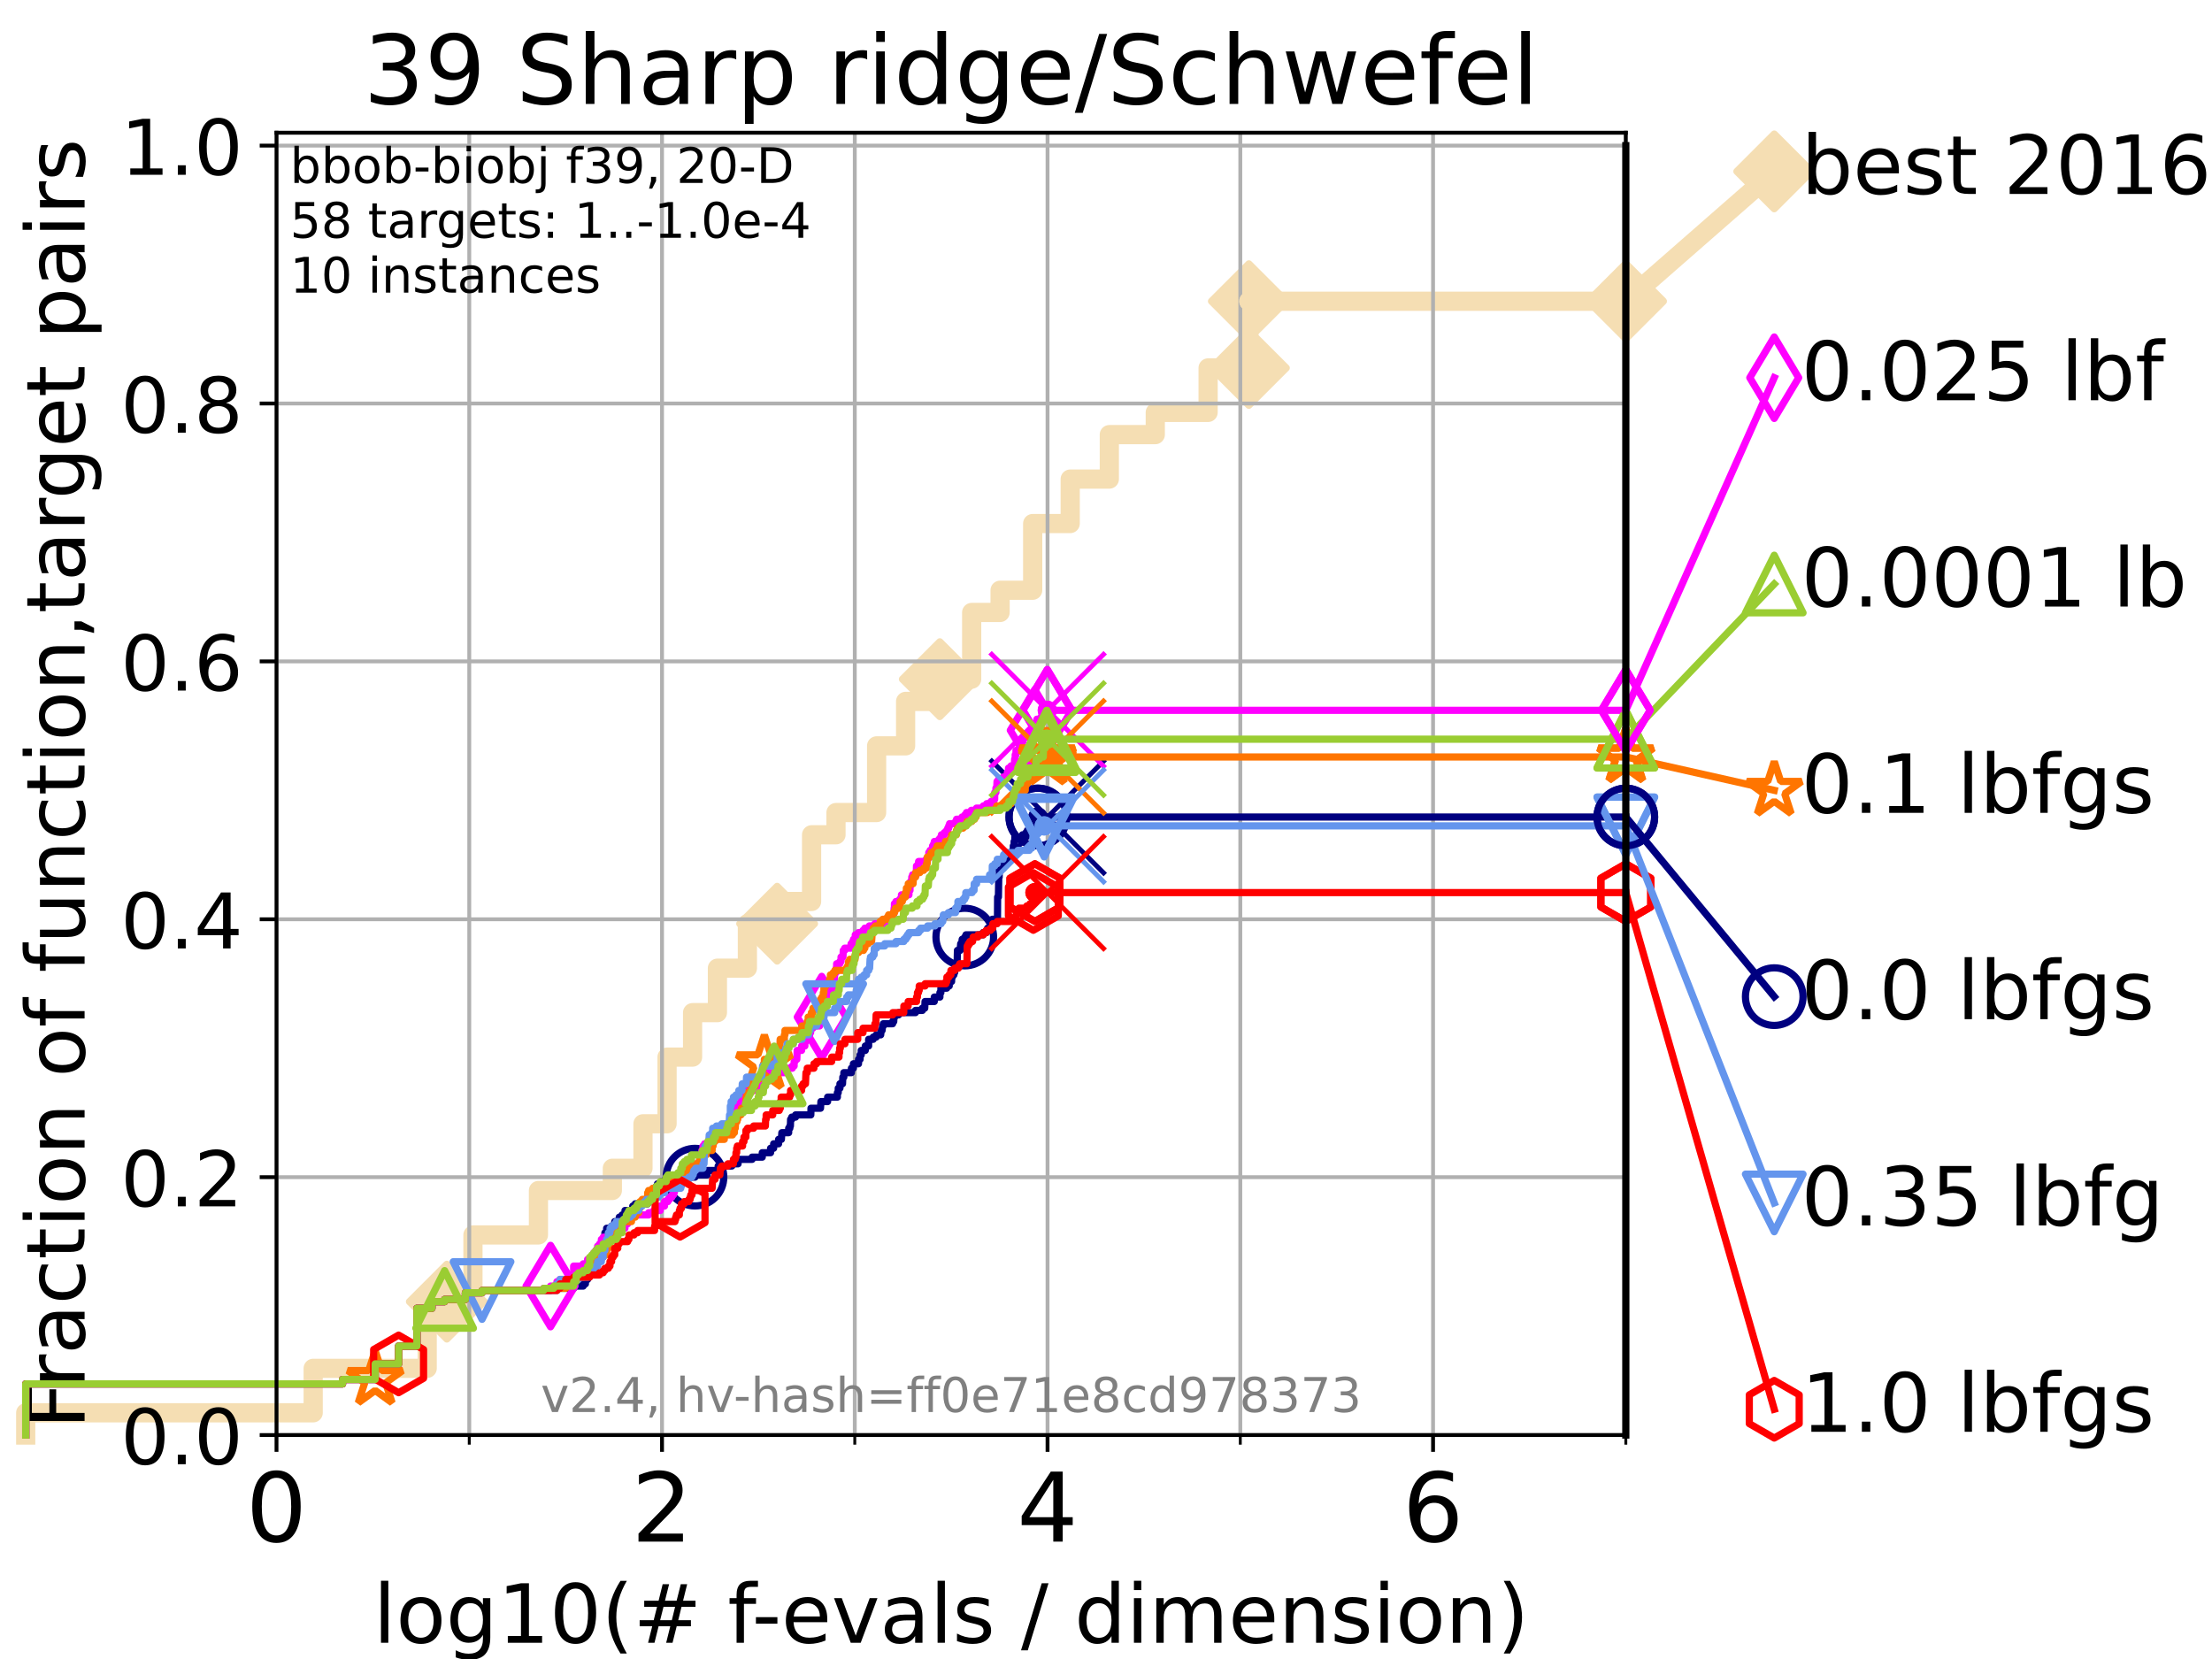 <?xml version="1.0" encoding="utf-8" standalone="no"?>
<!DOCTYPE svg PUBLIC "-//W3C//DTD SVG 1.1//EN"
  "http://www.w3.org/Graphics/SVG/1.1/DTD/svg11.dtd">
<!-- Created with matplotlib (https://matplotlib.org/) -->
<svg height="345.6pt" version="1.1" viewBox="0 0 460.8 345.6" width="460.8pt" xmlns="http://www.w3.org/2000/svg" xmlns:xlink="http://www.w3.org/1999/xlink">
 <defs>
  <style type="text/css">*{stroke-linecap:butt;stroke-linejoin:round;}</style>
 </defs>
 <g id="figure_1">
  <g id="patch_1">
   <path d="M 0 345.6 
L 460.8 345.6 
L 460.8 0 
L 0 0 
z
" style="fill:#ffffff;"/>
  </g>
  <g id="axes_1">
   <g id="patch_2">
    <path d="M 57.6 298.944 
L 338.688 298.944 
L 338.688 27.648 
L 57.6 27.648 
z
" style="fill:#ffffff;"/>
   </g>
   <g id="line2d_1">
    <path d="M 5.357 298.944 
L 5.357 294.313 
L 65.243 294.313 
L 65.243 285.05 
L 88.992 285.05 
L 88.992 275.788 
L 93.084 275.788 
L 93.084 271.157 
L 98.523 271.157 
L 98.523 257.263 
L 112.167 257.263 
L 112.167 248.001 
L 127.564 248.001 
L 127.564 243.37 
L 133.943 243.37 
L 133.943 234.107 
L 138.96 234.107 
L 138.96 220.214 
L 144.276 220.214 
L 144.276 210.951 
L 149.45 210.951 
L 149.45 201.689 
L 155.695 201.689 
L 155.695 192.426 
L 161.89 192.426 
L 161.89 187.795 
L 169.069 187.795 
L 169.069 173.901 
L 174.153 173.901 
L 174.153 169.27 
L 182.614 169.27 
L 182.614 155.377 
L 188.654 155.377 
L 188.654 146.114 
L 195.78 146.114 
L 195.78 141.483 
L 202.418 141.483 
L 202.418 127.589 
L 208.337 127.589 
L 208.337 122.958 
L 215.125 122.958 
L 215.125 109.065 
L 222.942 109.065 
L 222.942 99.802 
L 231.093 99.802 
L 231.093 90.54 
L 240.665 90.54 
L 240.665 85.909 
L 251.672 85.909 
L 251.672 76.646 
L 260.161 76.646 
L 260.161 62.753 
L 338.688 62.753 
" style="fill:none;stroke:#f5deb3;stroke-linecap:square;stroke-width:4;"/>
   </g>
   <g id="line2d_2">
    <defs>
     <path d="M 0 7.778 
L 7.778 0 
L 0 -7.778 
L -7.778 0 
z
" id="mc4fef6a751" style="stroke:#f5deb3;stroke-linejoin:miter;stroke-width:1.5;"/>
    </defs>
    <g>
     <use style="fill:#f5deb3;stroke:#f5deb3;stroke-linejoin:miter;stroke-width:1.5;" x="93.084" xlink:href="#mc4fef6a751" y="271.157"/>
     <use style="fill:#f5deb3;stroke:#f5deb3;stroke-linejoin:miter;stroke-width:1.5;" x="161.89" xlink:href="#mc4fef6a751" y="192.426"/>
     <use style="fill:#f5deb3;stroke:#f5deb3;stroke-linejoin:miter;stroke-width:1.5;" x="195.78" xlink:href="#mc4fef6a751" y="141.483"/>
     <use style="fill:#f5deb3;stroke:#f5deb3;stroke-linejoin:miter;stroke-width:1.5;" x="260.161" xlink:href="#mc4fef6a751" y="76.646"/>
     <use style="fill:#f5deb3;stroke:#f5deb3;stroke-linejoin:miter;stroke-width:1.5;" x="260.161" xlink:href="#mc4fef6a751" y="62.753"/>
     <use style="fill:#f5deb3;stroke:#f5deb3;stroke-linejoin:miter;stroke-width:1.5;" x="338.688" xlink:href="#mc4fef6a751" y="62.753"/>
    </g>
   </g>
   <g id="line2d_3">
    <path style="fill:none;stroke:#f5deb3;stroke-linecap:square;stroke-width:4;"/>
    <g/>
   </g>
   <g id="line2d_4">
    <path d="M 338.688 62.753 
L 369.608 35.706 
" style="fill:none;stroke:#f5deb3;stroke-linecap:square;stroke-width:4;"/>
    <g>
     <use style="fill:#f5deb3;stroke:#f5deb3;stroke-linejoin:miter;stroke-width:1.5;" x="338.688" xlink:href="#mc4fef6a751" y="62.753"/>
     <use style="fill:#f5deb3;stroke:#f5deb3;stroke-linejoin:miter;stroke-width:1.5;" x="369.608" xlink:href="#mc4fef6a751" y="35.706"/>
    </g>
   </g>
   <g id="matplotlib.axis_1">
    <g id="xtick_1">
     <g id="line2d_5">
      <path clip-path="url(#p131cecda03)" d="M 57.6 298.944 
L 57.6 27.648 
" style="fill:none;stroke:#b0b0b0;stroke-linecap:square;stroke-width:0.8;"/>
     </g>
     <g id="line2d_6">
      <defs>
       <path d="M 0 0 
L 0 3.5 
" id="mb97788cab2" style="stroke:#000000;stroke-width:0.8;"/>
      </defs>
      <g>
       <use style="stroke:#000000;stroke-width:0.8;" x="57.6" xlink:href="#mb97788cab2" y="298.944"/>
      </g>
     </g>
     <g id="text_1">
      <!-- 0 -->
      <g transform="translate(51.237 321.141)scale(0.2 -0.2)">
       <defs>
        <path d="M 31.781 66.406 
Q 24.172 66.406 20.328 58.906 
Q 16.5 51.422 16.5 36.375 
Q 16.5 21.391 20.328 13.891 
Q 24.172 6.391 31.781 6.391 
Q 39.453 6.391 43.281 13.891 
Q 47.125 21.391 47.125 36.375 
Q 47.125 51.422 43.281 58.906 
Q 39.453 66.406 31.781 66.406 
z
M 31.781 74.219 
Q 44.047 74.219 50.516 64.516 
Q 56.984 54.828 56.984 36.375 
Q 56.984 17.969 50.516 8.266 
Q 44.047 -1.422 31.781 -1.422 
Q 19.531 -1.422 13.062 8.266 
Q 6.594 17.969 6.594 36.375 
Q 6.594 54.828 13.062 64.516 
Q 19.531 74.219 31.781 74.219 
z
" id="DejaVuSans-48"/>
       </defs>
       <use xlink:href="#DejaVuSans-48"/>
      </g>
     </g>
    </g>
    <g id="xtick_2">
     <g id="line2d_7">
      <path clip-path="url(#p131cecda03)" d="M 137.911 298.944 
L 137.911 27.648 
" style="fill:none;stroke:#b0b0b0;stroke-linecap:square;stroke-width:0.8;"/>
     </g>
     <g id="line2d_8">
      <g>
       <use style="stroke:#000000;stroke-width:0.8;" x="137.911" xlink:href="#mb97788cab2" y="298.944"/>
      </g>
     </g>
     <g id="text_2">
      <!-- 2 -->
      <g transform="translate(131.548 321.141)scale(0.2 -0.2)">
       <defs>
        <path d="M 19.188 8.297 
L 53.609 8.297 
L 53.609 0 
L 7.328 0 
L 7.328 8.297 
Q 12.938 14.109 22.625 23.891 
Q 32.328 33.688 34.812 36.531 
Q 39.547 41.844 41.422 45.531 
Q 43.312 49.219 43.312 52.781 
Q 43.312 58.594 39.234 62.25 
Q 35.156 65.922 28.609 65.922 
Q 23.969 65.922 18.812 64.312 
Q 13.672 62.703 7.812 59.422 
L 7.812 69.391 
Q 13.766 71.781 18.938 73 
Q 24.125 74.219 28.422 74.219 
Q 39.75 74.219 46.484 68.547 
Q 53.219 62.891 53.219 53.422 
Q 53.219 48.922 51.531 44.891 
Q 49.859 40.875 45.406 35.406 
Q 44.188 33.984 37.641 27.219 
Q 31.109 20.453 19.188 8.297 
z
" id="DejaVuSans-50"/>
       </defs>
       <use xlink:href="#DejaVuSans-50"/>
      </g>
     </g>
    </g>
    <g id="xtick_3">
     <g id="line2d_9">
      <path clip-path="url(#p131cecda03)" d="M 218.222 298.944 
L 218.222 27.648 
" style="fill:none;stroke:#b0b0b0;stroke-linecap:square;stroke-width:0.8;"/>
     </g>
     <g id="line2d_10">
      <g>
       <use style="stroke:#000000;stroke-width:0.8;" x="218.222" xlink:href="#mb97788cab2" y="298.944"/>
      </g>
     </g>
     <g id="text_3">
      <!-- 4 -->
      <g transform="translate(211.859 321.141)scale(0.2 -0.2)">
       <defs>
        <path d="M 37.797 64.312 
L 12.891 25.391 
L 37.797 25.391 
z
M 35.203 72.906 
L 47.609 72.906 
L 47.609 25.391 
L 58.016 25.391 
L 58.016 17.188 
L 47.609 17.188 
L 47.609 0 
L 37.797 0 
L 37.797 17.188 
L 4.891 17.188 
L 4.891 26.703 
z
" id="DejaVuSans-52"/>
       </defs>
       <use xlink:href="#DejaVuSans-52"/>
      </g>
     </g>
    </g>
    <g id="xtick_4">
     <g id="line2d_11">
      <path clip-path="url(#p131cecda03)" d="M 298.533 298.944 
L 298.533 27.648 
" style="fill:none;stroke:#b0b0b0;stroke-linecap:square;stroke-width:0.8;"/>
     </g>
     <g id="line2d_12">
      <g>
       <use style="stroke:#000000;stroke-width:0.8;" x="298.533" xlink:href="#mb97788cab2" y="298.944"/>
      </g>
     </g>
     <g id="text_4">
      <!-- 6 -->
      <g transform="translate(292.17 321.141)scale(0.2 -0.2)">
       <defs>
        <path d="M 33.016 40.375 
Q 26.375 40.375 22.484 35.828 
Q 18.609 31.297 18.609 23.391 
Q 18.609 15.531 22.484 10.953 
Q 26.375 6.391 33.016 6.391 
Q 39.656 6.391 43.531 10.953 
Q 47.406 15.531 47.406 23.391 
Q 47.406 31.297 43.531 35.828 
Q 39.656 40.375 33.016 40.375 
z
M 52.594 71.297 
L 52.594 62.312 
Q 48.875 64.062 45.094 64.984 
Q 41.312 65.922 37.594 65.922 
Q 27.828 65.922 22.672 59.328 
Q 17.531 52.734 16.797 39.406 
Q 19.672 43.656 24.016 45.922 
Q 28.375 48.188 33.594 48.188 
Q 44.578 48.188 50.953 41.516 
Q 57.328 34.859 57.328 23.391 
Q 57.328 12.156 50.688 5.359 
Q 44.047 -1.422 33.016 -1.422 
Q 20.359 -1.422 13.672 8.266 
Q 6.984 17.969 6.984 36.375 
Q 6.984 53.656 15.188 63.938 
Q 23.391 74.219 37.203 74.219 
Q 40.922 74.219 44.703 73.484 
Q 48.484 72.75 52.594 71.297 
z
" id="DejaVuSans-54"/>
       </defs>
       <use xlink:href="#DejaVuSans-54"/>
      </g>
     </g>
    </g>
    <g id="xtick_5">
     <g id="line2d_13">
      <path clip-path="url(#p131cecda03)" d="M 97.755 298.944 
L 97.755 27.648 
" style="fill:none;stroke:#b0b0b0;stroke-linecap:square;stroke-width:0.8;"/>
     </g>
     <g id="line2d_14">
      <defs>
       <path d="M 0 0 
L 0 2 
" id="m6dfda4de64" style="stroke:#000000;stroke-width:0.6;"/>
      </defs>
      <g>
       <use style="stroke:#000000;stroke-width:0.6;" x="97.755" xlink:href="#m6dfda4de64" y="298.944"/>
      </g>
     </g>
    </g>
    <g id="xtick_6">
     <g id="line2d_15">
      <path clip-path="url(#p131cecda03)" d="M 178.066 298.944 
L 178.066 27.648 
" style="fill:none;stroke:#b0b0b0;stroke-linecap:square;stroke-width:0.8;"/>
     </g>
     <g id="line2d_16">
      <g>
       <use style="stroke:#000000;stroke-width:0.6;" x="178.066" xlink:href="#m6dfda4de64" y="298.944"/>
      </g>
     </g>
    </g>
    <g id="xtick_7">
     <g id="line2d_17">
      <path clip-path="url(#p131cecda03)" d="M 258.377 298.944 
L 258.377 27.648 
" style="fill:none;stroke:#b0b0b0;stroke-linecap:square;stroke-width:0.8;"/>
     </g>
     <g id="line2d_18">
      <g>
       <use style="stroke:#000000;stroke-width:0.6;" x="258.377" xlink:href="#m6dfda4de64" y="298.944"/>
      </g>
     </g>
    </g>
    <g id="xtick_8">
     <g id="line2d_19">
      <path clip-path="url(#p131cecda03)" d="M 338.688 298.944 
L 338.688 27.648 
" style="fill:none;stroke:#b0b0b0;stroke-linecap:square;stroke-width:0.8;"/>
     </g>
     <g id="line2d_20">
      <g>
       <use style="stroke:#000000;stroke-width:0.6;" x="338.688" xlink:href="#m6dfda4de64" y="298.944"/>
      </g>
     </g>
    </g>
    <g id="text_5">
     <!-- log10(# f-evals / dimension) -->
     <g transform="translate(77.764 342.218)scale(0.17 -0.17)">
      <defs>
       <path d="M 9.422 75.984 
L 18.406 75.984 
L 18.406 0 
L 9.422 0 
z
" id="DejaVuSans-108"/>
       <path d="M 30.609 48.391 
Q 23.391 48.391 19.188 42.75 
Q 14.984 37.109 14.984 27.297 
Q 14.984 17.484 19.156 11.844 
Q 23.344 6.203 30.609 6.203 
Q 37.797 6.203 41.984 11.859 
Q 46.188 17.531 46.188 27.297 
Q 46.188 37.016 41.984 42.703 
Q 37.797 48.391 30.609 48.391 
z
M 30.609 56 
Q 42.328 56 49.016 48.375 
Q 55.719 40.766 55.719 27.297 
Q 55.719 13.875 49.016 6.219 
Q 42.328 -1.422 30.609 -1.422 
Q 18.844 -1.422 12.172 6.219 
Q 5.516 13.875 5.516 27.297 
Q 5.516 40.766 12.172 48.375 
Q 18.844 56 30.609 56 
z
" id="DejaVuSans-111"/>
       <path d="M 45.406 27.984 
Q 45.406 37.75 41.375 43.109 
Q 37.359 48.484 30.078 48.484 
Q 22.859 48.484 18.828 43.109 
Q 14.797 37.75 14.797 27.984 
Q 14.797 18.266 18.828 12.891 
Q 22.859 7.516 30.078 7.516 
Q 37.359 7.516 41.375 12.891 
Q 45.406 18.266 45.406 27.984 
z
M 54.391 6.781 
Q 54.391 -7.172 48.188 -13.984 
Q 42 -20.797 29.203 -20.797 
Q 24.469 -20.797 20.266 -20.094 
Q 16.062 -19.391 12.109 -17.922 
L 12.109 -9.188 
Q 16.062 -11.328 19.922 -12.344 
Q 23.781 -13.375 27.781 -13.375 
Q 36.625 -13.375 41.016 -8.766 
Q 45.406 -4.156 45.406 5.172 
L 45.406 9.625 
Q 42.625 4.781 38.281 2.391 
Q 33.938 0 27.875 0 
Q 17.828 0 11.672 7.656 
Q 5.516 15.328 5.516 27.984 
Q 5.516 40.672 11.672 48.328 
Q 17.828 56 27.875 56 
Q 33.938 56 38.281 53.609 
Q 42.625 51.219 45.406 46.391 
L 45.406 54.688 
L 54.391 54.688 
z
" id="DejaVuSans-103"/>
       <path d="M 12.406 8.297 
L 28.516 8.297 
L 28.516 63.922 
L 10.984 60.406 
L 10.984 69.391 
L 28.422 72.906 
L 38.281 72.906 
L 38.281 8.297 
L 54.391 8.297 
L 54.391 0 
L 12.406 0 
z
" id="DejaVuSans-49"/>
       <path d="M 31 75.875 
Q 24.469 64.656 21.281 53.656 
Q 18.109 42.672 18.109 31.391 
Q 18.109 20.125 21.312 9.062 
Q 24.516 -2 31 -13.188 
L 23.188 -13.188 
Q 15.875 -1.703 12.234 9.375 
Q 8.594 20.453 8.594 31.391 
Q 8.594 42.281 12.203 53.312 
Q 15.828 64.359 23.188 75.875 
z
" id="DejaVuSans-40"/>
       <path d="M 51.125 44 
L 36.922 44 
L 32.812 27.688 
L 47.125 27.688 
z
M 43.797 71.781 
L 38.719 51.516 
L 52.984 51.516 
L 58.109 71.781 
L 65.922 71.781 
L 60.891 51.516 
L 76.125 51.516 
L 76.125 44 
L 58.984 44 
L 54.984 27.688 
L 70.516 27.688 
L 70.516 20.219 
L 53.078 20.219 
L 48 0 
L 40.188 0 
L 45.219 20.219 
L 30.906 20.219 
L 25.875 0 
L 18.016 0 
L 23.094 20.219 
L 7.719 20.219 
L 7.719 27.688 
L 24.906 27.688 
L 29 44 
L 13.281 44 
L 13.281 51.516 
L 30.906 51.516 
L 35.891 71.781 
z
" id="DejaVuSans-35"/>
       <path id="DejaVuSans-32"/>
       <path d="M 37.109 75.984 
L 37.109 68.5 
L 28.516 68.5 
Q 23.688 68.5 21.797 66.547 
Q 19.922 64.594 19.922 59.516 
L 19.922 54.688 
L 34.719 54.688 
L 34.719 47.703 
L 19.922 47.703 
L 19.922 0 
L 10.891 0 
L 10.891 47.703 
L 2.297 47.703 
L 2.297 54.688 
L 10.891 54.688 
L 10.891 58.5 
Q 10.891 67.625 15.141 71.797 
Q 19.391 75.984 28.609 75.984 
z
" id="DejaVuSans-102"/>
       <path d="M 4.891 31.391 
L 31.203 31.391 
L 31.203 23.391 
L 4.891 23.391 
z
" id="DejaVuSans-45"/>
       <path d="M 56.203 29.594 
L 56.203 25.203 
L 14.891 25.203 
Q 15.484 15.922 20.484 11.062 
Q 25.484 6.203 34.422 6.203 
Q 39.594 6.203 44.453 7.469 
Q 49.312 8.734 54.109 11.281 
L 54.109 2.781 
Q 49.266 0.734 44.188 -0.344 
Q 39.109 -1.422 33.891 -1.422 
Q 20.797 -1.422 13.156 6.188 
Q 5.516 13.812 5.516 26.812 
Q 5.516 40.234 12.766 48.109 
Q 20.016 56 32.328 56 
Q 43.359 56 49.781 48.891 
Q 56.203 41.797 56.203 29.594 
z
M 47.219 32.234 
Q 47.125 39.594 43.094 43.984 
Q 39.062 48.391 32.422 48.391 
Q 24.906 48.391 20.391 44.141 
Q 15.875 39.891 15.188 32.172 
z
" id="DejaVuSans-101"/>
       <path d="M 2.984 54.688 
L 12.5 54.688 
L 29.594 8.797 
L 46.688 54.688 
L 56.203 54.688 
L 35.688 0 
L 23.484 0 
z
" id="DejaVuSans-118"/>
       <path d="M 34.281 27.484 
Q 23.391 27.484 19.188 25 
Q 14.984 22.516 14.984 16.5 
Q 14.984 11.719 18.141 8.906 
Q 21.297 6.109 26.703 6.109 
Q 34.188 6.109 38.703 11.406 
Q 43.219 16.703 43.219 25.484 
L 43.219 27.484 
z
M 52.203 31.203 
L 52.203 0 
L 43.219 0 
L 43.219 8.297 
Q 40.141 3.328 35.547 0.953 
Q 30.953 -1.422 24.312 -1.422 
Q 15.922 -1.422 10.953 3.297 
Q 6 8.016 6 15.922 
Q 6 25.141 12.172 29.828 
Q 18.359 34.516 30.609 34.516 
L 43.219 34.516 
L 43.219 35.406 
Q 43.219 41.609 39.141 45 
Q 35.062 48.391 27.688 48.391 
Q 23 48.391 18.547 47.266 
Q 14.109 46.141 10.016 43.891 
L 10.016 52.203 
Q 14.938 54.109 19.578 55.047 
Q 24.219 56 28.609 56 
Q 40.484 56 46.344 49.844 
Q 52.203 43.703 52.203 31.203 
z
" id="DejaVuSans-97"/>
       <path d="M 44.281 53.078 
L 44.281 44.578 
Q 40.484 46.531 36.375 47.5 
Q 32.281 48.484 27.875 48.484 
Q 21.188 48.484 17.844 46.438 
Q 14.5 44.391 14.5 40.281 
Q 14.5 37.156 16.891 35.375 
Q 19.281 33.594 26.516 31.984 
L 29.594 31.297 
Q 39.156 29.25 43.188 25.516 
Q 47.219 21.781 47.219 15.094 
Q 47.219 7.469 41.188 3.016 
Q 35.156 -1.422 24.609 -1.422 
Q 20.219 -1.422 15.453 -0.562 
Q 10.688 0.297 5.422 2 
L 5.422 11.281 
Q 10.406 8.688 15.234 7.391 
Q 20.062 6.109 24.812 6.109 
Q 31.156 6.109 34.562 8.281 
Q 37.984 10.453 37.984 14.406 
Q 37.984 18.062 35.516 20.016 
Q 33.062 21.969 24.703 23.781 
L 21.578 24.516 
Q 13.234 26.266 9.516 29.906 
Q 5.812 33.547 5.812 39.891 
Q 5.812 47.609 11.281 51.797 
Q 16.75 56 26.812 56 
Q 31.781 56 36.172 55.266 
Q 40.578 54.547 44.281 53.078 
z
" id="DejaVuSans-115"/>
       <path d="M 25.391 72.906 
L 33.688 72.906 
L 8.297 -9.281 
L 0 -9.281 
z
" id="DejaVuSans-47"/>
       <path d="M 45.406 46.391 
L 45.406 75.984 
L 54.391 75.984 
L 54.391 0 
L 45.406 0 
L 45.406 8.203 
Q 42.578 3.328 38.25 0.953 
Q 33.938 -1.422 27.875 -1.422 
Q 17.969 -1.422 11.734 6.484 
Q 5.516 14.406 5.516 27.297 
Q 5.516 40.188 11.734 48.094 
Q 17.969 56 27.875 56 
Q 33.938 56 38.25 53.625 
Q 42.578 51.266 45.406 46.391 
z
M 14.797 27.297 
Q 14.797 17.391 18.875 11.75 
Q 22.953 6.109 30.078 6.109 
Q 37.203 6.109 41.297 11.75 
Q 45.406 17.391 45.406 27.297 
Q 45.406 37.203 41.297 42.844 
Q 37.203 48.484 30.078 48.484 
Q 22.953 48.484 18.875 42.844 
Q 14.797 37.203 14.797 27.297 
z
" id="DejaVuSans-100"/>
       <path d="M 9.422 54.688 
L 18.406 54.688 
L 18.406 0 
L 9.422 0 
z
M 9.422 75.984 
L 18.406 75.984 
L 18.406 64.594 
L 9.422 64.594 
z
" id="DejaVuSans-105"/>
       <path d="M 52 44.188 
Q 55.375 50.25 60.062 53.125 
Q 64.75 56 71.094 56 
Q 79.641 56 84.281 50.016 
Q 88.922 44.047 88.922 33.016 
L 88.922 0 
L 79.891 0 
L 79.891 32.719 
Q 79.891 40.578 77.094 44.375 
Q 74.312 48.188 68.609 48.188 
Q 61.625 48.188 57.562 43.547 
Q 53.516 38.922 53.516 30.906 
L 53.516 0 
L 44.484 0 
L 44.484 32.719 
Q 44.484 40.625 41.703 44.406 
Q 38.922 48.188 33.109 48.188 
Q 26.219 48.188 22.156 43.531 
Q 18.109 38.875 18.109 30.906 
L 18.109 0 
L 9.078 0 
L 9.078 54.688 
L 18.109 54.688 
L 18.109 46.188 
Q 21.188 51.219 25.484 53.609 
Q 29.781 56 35.688 56 
Q 41.656 56 45.828 52.969 
Q 50 49.953 52 44.188 
z
" id="DejaVuSans-109"/>
       <path d="M 54.891 33.016 
L 54.891 0 
L 45.906 0 
L 45.906 32.719 
Q 45.906 40.484 42.875 44.328 
Q 39.844 48.188 33.797 48.188 
Q 26.516 48.188 22.312 43.547 
Q 18.109 38.922 18.109 30.906 
L 18.109 0 
L 9.078 0 
L 9.078 54.688 
L 18.109 54.688 
L 18.109 46.188 
Q 21.344 51.125 25.703 53.562 
Q 30.078 56 35.797 56 
Q 45.219 56 50.047 50.172 
Q 54.891 44.344 54.891 33.016 
z
" id="DejaVuSans-110"/>
       <path d="M 8.016 75.875 
L 15.828 75.875 
Q 23.141 64.359 26.781 53.312 
Q 30.422 42.281 30.422 31.391 
Q 30.422 20.453 26.781 9.375 
Q 23.141 -1.703 15.828 -13.188 
L 8.016 -13.188 
Q 14.5 -2 17.703 9.062 
Q 20.906 20.125 20.906 31.391 
Q 20.906 42.672 17.703 53.656 
Q 14.5 64.656 8.016 75.875 
z
" id="DejaVuSans-41"/>
      </defs>
      <use xlink:href="#DejaVuSans-108"/>
      <use x="27.783" xlink:href="#DejaVuSans-111"/>
      <use x="88.965" xlink:href="#DejaVuSans-103"/>
      <use x="152.441" xlink:href="#DejaVuSans-49"/>
      <use x="216.064" xlink:href="#DejaVuSans-48"/>
      <use x="279.688" xlink:href="#DejaVuSans-40"/>
      <use x="318.701" xlink:href="#DejaVuSans-35"/>
      <use x="402.49" xlink:href="#DejaVuSans-32"/>
      <use x="434.277" xlink:href="#DejaVuSans-102"/>
      <use x="463.982" xlink:href="#DejaVuSans-45"/>
      <use x="500.066" xlink:href="#DejaVuSans-101"/>
      <use x="561.59" xlink:href="#DejaVuSans-118"/>
      <use x="620.77" xlink:href="#DejaVuSans-97"/>
      <use x="682.049" xlink:href="#DejaVuSans-108"/>
      <use x="709.832" xlink:href="#DejaVuSans-115"/>
      <use x="761.932" xlink:href="#DejaVuSans-32"/>
      <use x="793.719" xlink:href="#DejaVuSans-47"/>
      <use x="827.41" xlink:href="#DejaVuSans-32"/>
      <use x="859.197" xlink:href="#DejaVuSans-100"/>
      <use x="922.674" xlink:href="#DejaVuSans-105"/>
      <use x="950.457" xlink:href="#DejaVuSans-109"/>
      <use x="1047.869" xlink:href="#DejaVuSans-101"/>
      <use x="1109.393" xlink:href="#DejaVuSans-110"/>
      <use x="1172.771" xlink:href="#DejaVuSans-115"/>
      <use x="1224.871" xlink:href="#DejaVuSans-105"/>
      <use x="1252.654" xlink:href="#DejaVuSans-111"/>
      <use x="1313.836" xlink:href="#DejaVuSans-110"/>
      <use x="1377.215" xlink:href="#DejaVuSans-41"/>
     </g>
    </g>
   </g>
   <g id="matplotlib.axis_2">
    <g id="ytick_1">
     <g id="line2d_21">
      <path clip-path="url(#p131cecda03)" d="M 57.6 298.944 
L 338.688 298.944 
" style="fill:none;stroke:#b0b0b0;stroke-linecap:square;stroke-width:0.8;"/>
     </g>
     <g id="line2d_22">
      <defs>
       <path d="M 0 0 
L -3.5 0 
" id="m11e8b41391" style="stroke:#000000;stroke-width:0.8;"/>
      </defs>
      <g>
       <use style="stroke:#000000;stroke-width:0.8;" x="57.6" xlink:href="#m11e8b41391" y="298.944"/>
      </g>
     </g>
     <g id="text_6">
      <!-- 0.0 -->
      <g transform="translate(25.155 305.023)scale(0.16 -0.16)">
       <defs>
        <path d="M 10.688 12.406 
L 21 12.406 
L 21 0 
L 10.688 0 
z
" id="DejaVuSans-46"/>
       </defs>
       <use xlink:href="#DejaVuSans-48"/>
       <use x="63.623" xlink:href="#DejaVuSans-46"/>
       <use x="95.41" xlink:href="#DejaVuSans-48"/>
      </g>
     </g>
    </g>
    <g id="ytick_2">
     <g id="line2d_23">
      <path clip-path="url(#p131cecda03)" d="M 57.6 245.222 
L 338.688 245.222 
" style="fill:none;stroke:#b0b0b0;stroke-linecap:square;stroke-width:0.8;"/>
     </g>
     <g id="line2d_24">
      <g>
       <use style="stroke:#000000;stroke-width:0.8;" x="57.6" xlink:href="#m11e8b41391" y="245.222"/>
      </g>
     </g>
     <g id="text_7">
      <!-- 0.2 -->
      <g transform="translate(25.155 251.301)scale(0.16 -0.16)">
       <use xlink:href="#DejaVuSans-48"/>
       <use x="63.623" xlink:href="#DejaVuSans-46"/>
       <use x="95.41" xlink:href="#DejaVuSans-50"/>
      </g>
     </g>
    </g>
    <g id="ytick_3">
     <g id="line2d_25">
      <path clip-path="url(#p131cecda03)" d="M 57.6 191.5 
L 338.688 191.5 
" style="fill:none;stroke:#b0b0b0;stroke-linecap:square;stroke-width:0.8;"/>
     </g>
     <g id="line2d_26">
      <g>
       <use style="stroke:#000000;stroke-width:0.8;" x="57.6" xlink:href="#m11e8b41391" y="191.5"/>
      </g>
     </g>
     <g id="text_8">
      <!-- 0.4 -->
      <g transform="translate(25.155 197.579)scale(0.16 -0.16)">
       <use xlink:href="#DejaVuSans-48"/>
       <use x="63.623" xlink:href="#DejaVuSans-46"/>
       <use x="95.41" xlink:href="#DejaVuSans-52"/>
      </g>
     </g>
    </g>
    <g id="ytick_4">
     <g id="line2d_27">
      <path clip-path="url(#p131cecda03)" d="M 57.6 137.778 
L 338.688 137.778 
" style="fill:none;stroke:#b0b0b0;stroke-linecap:square;stroke-width:0.8;"/>
     </g>
     <g id="line2d_28">
      <g>
       <use style="stroke:#000000;stroke-width:0.8;" x="57.6" xlink:href="#m11e8b41391" y="137.778"/>
      </g>
     </g>
     <g id="text_9">
      <!-- 0.6 -->
      <g transform="translate(25.155 143.857)scale(0.16 -0.16)">
       <use xlink:href="#DejaVuSans-48"/>
       <use x="63.623" xlink:href="#DejaVuSans-46"/>
       <use x="95.41" xlink:href="#DejaVuSans-54"/>
      </g>
     </g>
    </g>
    <g id="ytick_5">
     <g id="line2d_29">
      <path clip-path="url(#p131cecda03)" d="M 57.6 84.056 
L 338.688 84.056 
" style="fill:none;stroke:#b0b0b0;stroke-linecap:square;stroke-width:0.8;"/>
     </g>
     <g id="line2d_30">
      <g>
       <use style="stroke:#000000;stroke-width:0.8;" x="57.6" xlink:href="#m11e8b41391" y="84.056"/>
      </g>
     </g>
     <g id="text_10">
      <!-- 0.8 -->
      <g transform="translate(25.155 90.135)scale(0.16 -0.16)">
       <defs>
        <path d="M 31.781 34.625 
Q 24.75 34.625 20.719 30.859 
Q 16.703 27.094 16.703 20.516 
Q 16.703 13.922 20.719 10.156 
Q 24.75 6.391 31.781 6.391 
Q 38.812 6.391 42.859 10.172 
Q 46.922 13.969 46.922 20.516 
Q 46.922 27.094 42.891 30.859 
Q 38.875 34.625 31.781 34.625 
z
M 21.922 38.812 
Q 15.578 40.375 12.031 44.719 
Q 8.5 49.078 8.5 55.328 
Q 8.5 64.062 14.719 69.141 
Q 20.953 74.219 31.781 74.219 
Q 42.672 74.219 48.875 69.141 
Q 55.078 64.062 55.078 55.328 
Q 55.078 49.078 51.531 44.719 
Q 48 40.375 41.703 38.812 
Q 48.828 37.156 52.797 32.312 
Q 56.781 27.484 56.781 20.516 
Q 56.781 9.906 50.312 4.234 
Q 43.844 -1.422 31.781 -1.422 
Q 19.734 -1.422 13.25 4.234 
Q 6.781 9.906 6.781 20.516 
Q 6.781 27.484 10.781 32.312 
Q 14.797 37.156 21.922 38.812 
z
M 18.312 54.391 
Q 18.312 48.734 21.844 45.562 
Q 25.391 42.391 31.781 42.391 
Q 38.141 42.391 41.719 45.562 
Q 45.312 48.734 45.312 54.391 
Q 45.312 60.062 41.719 63.234 
Q 38.141 66.406 31.781 66.406 
Q 25.391 66.406 21.844 63.234 
Q 18.312 60.062 18.312 54.391 
z
" id="DejaVuSans-56"/>
       </defs>
       <use xlink:href="#DejaVuSans-48"/>
       <use x="63.623" xlink:href="#DejaVuSans-46"/>
       <use x="95.41" xlink:href="#DejaVuSans-56"/>
      </g>
     </g>
    </g>
    <g id="ytick_6">
     <g id="line2d_31">
      <path clip-path="url(#p131cecda03)" d="M 57.6 30.334 
L 338.688 30.334 
" style="fill:none;stroke:#b0b0b0;stroke-linecap:square;stroke-width:0.8;"/>
     </g>
     <g id="line2d_32">
      <g>
       <use style="stroke:#000000;stroke-width:0.8;" x="57.6" xlink:href="#m11e8b41391" y="30.334"/>
      </g>
     </g>
     <g id="text_11">
      <!-- 1.0 -->
      <g transform="translate(25.155 36.413)scale(0.16 -0.16)">
       <use xlink:href="#DejaVuSans-49"/>
       <use x="63.623" xlink:href="#DejaVuSans-46"/>
       <use x="95.41" xlink:href="#DejaVuSans-48"/>
      </g>
     </g>
    </g>
    <g id="text_12">
     <!-- Fraction of function,target pairs -->
     <g transform="translate(17.62 297.681)rotate(-90)scale(0.17 -0.17)">
      <defs>
       <path d="M 9.812 72.906 
L 51.703 72.906 
L 51.703 64.594 
L 19.672 64.594 
L 19.672 43.109 
L 48.578 43.109 
L 48.578 34.812 
L 19.672 34.812 
L 19.672 0 
L 9.812 0 
z
" id="DejaVuSans-70"/>
       <path d="M 41.109 46.297 
Q 39.594 47.172 37.812 47.578 
Q 36.031 48 33.891 48 
Q 26.266 48 22.188 43.047 
Q 18.109 38.094 18.109 28.812 
L 18.109 0 
L 9.078 0 
L 9.078 54.688 
L 18.109 54.688 
L 18.109 46.188 
Q 20.953 51.172 25.484 53.578 
Q 30.031 56 36.531 56 
Q 37.453 56 38.578 55.875 
Q 39.703 55.766 41.062 55.516 
z
" id="DejaVuSans-114"/>
       <path d="M 48.781 52.594 
L 48.781 44.188 
Q 44.969 46.297 41.141 47.344 
Q 37.312 48.391 33.406 48.391 
Q 24.656 48.391 19.812 42.844 
Q 14.984 37.312 14.984 27.297 
Q 14.984 17.281 19.812 11.734 
Q 24.656 6.203 33.406 6.203 
Q 37.312 6.203 41.141 7.25 
Q 44.969 8.297 48.781 10.406 
L 48.781 2.094 
Q 45.016 0.344 40.984 -0.531 
Q 36.969 -1.422 32.422 -1.422 
Q 20.062 -1.422 12.781 6.344 
Q 5.516 14.109 5.516 27.297 
Q 5.516 40.672 12.859 48.328 
Q 20.219 56 33.016 56 
Q 37.156 56 41.109 55.141 
Q 45.062 54.297 48.781 52.594 
z
" id="DejaVuSans-99"/>
       <path d="M 18.312 70.219 
L 18.312 54.688 
L 36.812 54.688 
L 36.812 47.703 
L 18.312 47.703 
L 18.312 18.016 
Q 18.312 11.328 20.141 9.422 
Q 21.969 7.516 27.594 7.516 
L 36.812 7.516 
L 36.812 0 
L 27.594 0 
Q 17.188 0 13.234 3.875 
Q 9.281 7.766 9.281 18.016 
L 9.281 47.703 
L 2.688 47.703 
L 2.688 54.688 
L 9.281 54.688 
L 9.281 70.219 
z
" id="DejaVuSans-116"/>
       <path d="M 8.5 21.578 
L 8.5 54.688 
L 17.484 54.688 
L 17.484 21.922 
Q 17.484 14.156 20.5 10.266 
Q 23.531 6.391 29.594 6.391 
Q 36.859 6.391 41.078 11.031 
Q 45.312 15.672 45.312 23.688 
L 45.312 54.688 
L 54.297 54.688 
L 54.297 0 
L 45.312 0 
L 45.312 8.406 
Q 42.047 3.422 37.719 1 
Q 33.406 -1.422 27.688 -1.422 
Q 18.266 -1.422 13.375 4.438 
Q 8.5 10.297 8.5 21.578 
z
M 31.109 56 
z
" id="DejaVuSans-117"/>
       <path d="M 11.719 12.406 
L 22.016 12.406 
L 22.016 4 
L 14.016 -11.625 
L 7.719 -11.625 
L 11.719 4 
z
" id="DejaVuSans-44"/>
       <path d="M 18.109 8.203 
L 18.109 -20.797 
L 9.078 -20.797 
L 9.078 54.688 
L 18.109 54.688 
L 18.109 46.391 
Q 20.953 51.266 25.266 53.625 
Q 29.594 56 35.594 56 
Q 45.562 56 51.781 48.094 
Q 58.016 40.188 58.016 27.297 
Q 58.016 14.406 51.781 6.484 
Q 45.562 -1.422 35.594 -1.422 
Q 29.594 -1.422 25.266 0.953 
Q 20.953 3.328 18.109 8.203 
z
M 48.688 27.297 
Q 48.688 37.203 44.609 42.844 
Q 40.531 48.484 33.406 48.484 
Q 26.266 48.484 22.188 42.844 
Q 18.109 37.203 18.109 27.297 
Q 18.109 17.391 22.188 11.75 
Q 26.266 6.109 33.406 6.109 
Q 40.531 6.109 44.609 11.75 
Q 48.688 17.391 48.688 27.297 
z
" id="DejaVuSans-112"/>
      </defs>
      <use xlink:href="#DejaVuSans-70"/>
      <use x="50.27" xlink:href="#DejaVuSans-114"/>
      <use x="91.383" xlink:href="#DejaVuSans-97"/>
      <use x="152.662" xlink:href="#DejaVuSans-99"/>
      <use x="207.643" xlink:href="#DejaVuSans-116"/>
      <use x="246.852" xlink:href="#DejaVuSans-105"/>
      <use x="274.635" xlink:href="#DejaVuSans-111"/>
      <use x="335.816" xlink:href="#DejaVuSans-110"/>
      <use x="399.195" xlink:href="#DejaVuSans-32"/>
      <use x="430.982" xlink:href="#DejaVuSans-111"/>
      <use x="492.164" xlink:href="#DejaVuSans-102"/>
      <use x="527.369" xlink:href="#DejaVuSans-32"/>
      <use x="559.156" xlink:href="#DejaVuSans-102"/>
      <use x="594.361" xlink:href="#DejaVuSans-117"/>
      <use x="657.74" xlink:href="#DejaVuSans-110"/>
      <use x="721.119" xlink:href="#DejaVuSans-99"/>
      <use x="776.1" xlink:href="#DejaVuSans-116"/>
      <use x="815.309" xlink:href="#DejaVuSans-105"/>
      <use x="843.092" xlink:href="#DejaVuSans-111"/>
      <use x="904.273" xlink:href="#DejaVuSans-110"/>
      <use x="967.652" xlink:href="#DejaVuSans-44"/>
      <use x="999.439" xlink:href="#DejaVuSans-116"/>
      <use x="1038.648" xlink:href="#DejaVuSans-97"/>
      <use x="1099.928" xlink:href="#DejaVuSans-114"/>
      <use x="1139.291" xlink:href="#DejaVuSans-103"/>
      <use x="1202.768" xlink:href="#DejaVuSans-101"/>
      <use x="1264.291" xlink:href="#DejaVuSans-116"/>
      <use x="1303.5" xlink:href="#DejaVuSans-32"/>
      <use x="1335.287" xlink:href="#DejaVuSans-112"/>
      <use x="1398.764" xlink:href="#DejaVuSans-97"/>
      <use x="1460.043" xlink:href="#DejaVuSans-105"/>
      <use x="1487.826" xlink:href="#DejaVuSans-114"/>
      <use x="1528.939" xlink:href="#DejaVuSans-115"/>
     </g>
    </g>
   </g>
   <g id="line2d_33">
    <defs>
     <path d="M 0 1.5 
C 0.398 1.5 0.779 1.342 1.061 1.061 
C 1.342 0.779 1.5 0.398 1.5 0 
C 1.5 -0.398 1.342 -0.779 1.061 -1.061 
C 0.779 -1.342 0.398 -1.5 0 -1.5 
C -0.398 -1.5 -0.779 -1.342 -1.061 -1.061 
C -1.342 -0.779 -1.5 -0.398 -1.5 0 
C -1.5 0.398 -1.342 0.779 -1.061 1.061 
C -0.779 1.342 -0.398 1.5 0 1.5 
z
" id="m2fba23276f" style="stroke:#f5deb3;"/>
    </defs>
    <g>
     <use style="fill:#f5deb3;stroke:#f5deb3;" x="260.161" xlink:href="#m2fba23276f" y="62.753"/>
     <use style="fill:#f5deb3;stroke:#f5deb3;" x="260.161" xlink:href="#m2fba23276f" y="62.753"/>
    </g>
   </g>
   <g id="line2d_34">
    <defs>
     <path d="M 0 1.5 
C 0.398 1.5 0.779 1.342 1.061 1.061 
C 1.342 0.779 1.5 0.398 1.5 0 
C 1.5 -0.398 1.342 -0.779 1.061 -1.061 
C 0.779 -1.342 0.398 -1.5 0 -1.5 
C -0.398 -1.5 -0.779 -1.342 -1.061 -1.061 
C -1.342 -0.779 -1.5 -0.398 -1.5 0 
C -1.5 0.398 -1.342 0.779 -1.061 1.061 
C -0.779 1.342 -0.398 1.5 0 1.5 
z
" id="m9c4e9abcd6" style="stroke:#000080;"/>
    </defs>
    <g>
     <use style="fill:#000080;stroke:#000080;" x="216.204" xlink:href="#m9c4e9abcd6" y="170.196"/>
     <use style="fill:#000080;stroke:#000080;" x="216.204" xlink:href="#m9c4e9abcd6" y="170.196"/>
    </g>
   </g>
   <g id="line2d_35">
    <path d="M 5.357 298.944 
L 5.357 288.292 
L 71.35 288.292 
L 71.35 287.366 
L 78.155 287.366 
L 78.155 284.124 
L 83.037 284.124 
L 83.037 280.419 
L 86.847 280.419 
L 86.847 272.546 
L 89.973 272.546 
L 89.973 271.157 
L 92.622 271.157 
L 92.622 270.694 
L 96.952 270.694 
L 96.952 269.304 
L 100.419 269.304 
L 100.419 268.841 
L 114.685 268.841 
L 114.685 268.378 
L 119.503 268.378 
L 119.503 267.915 
L 121.49 267.915 
L 121.49 267.452 
L 121.953 267.452 
L 121.953 266.526 
L 122.405 266.526 
L 122.405 265.599 
L 122.844 265.599 
L 122.844 264.673 
L 123.274 264.673 
L 123.274 262.821 
L 123.692 262.821 
L 123.692 261.894 
L 124.501 261.894 
L 124.501 260.042 
L 125.274 260.042 
L 125.274 259.579 
L 125.648 259.579 
L 125.648 258.189 
L 126.014 258.189 
L 126.014 256.8 
L 126.372 256.8 
L 126.372 255.874 
L 127.406 255.874 
L 127.406 255.411 
L 128.062 255.411 
L 128.062 254.484 
L 129.002 254.484 
L 129.002 253.558 
L 129.602 253.558 
L 129.602 253.095 
L 130.182 253.095 
L 130.196 252.169 
L 131.815 252.169 
L 131.815 251.243 
L 132.327 251.243 
L 132.327 250.779 
L 134.912 250.779 
L 134.912 250.316 
L 135.341 250.316 
L 135.341 249.853 
L 135.761 249.853 
L 135.761 248.927 
L 135.967 248.927 
L 135.967 248.464 
L 136.371 248.464 
L 136.371 248.001 
L 136.57 248.001 
L 136.57 247.538 
L 136.767 247.538 
L 136.767 247.075 
L 136.961 247.075 
L 136.961 246.611 
L 137.718 246.611 
L 137.718 246.148 
L 138.62 246.148 
L 138.62 245.685 
L 141.076 245.685 
L 141.076 245.222 
L 144.777 245.222 
L 144.777 244.759 
L 147.308 244.759 
L 147.308 243.833 
L 149.606 243.833 
L 149.606 242.906 
L 152.455 242.906 
L 152.455 242.443 
L 153.754 242.443 
L 153.754 241.517 
L 156.676 241.517 
L 156.676 241.054 
L 158.793 241.054 
L 158.793 240.128 
L 160.526 240.128 
L 160.526 239.201 
L 161.165 239.201 
L 161.165 238.275 
L 162.193 238.275 
L 162.193 237.349 
L 162.781 237.349 
L 162.871 235.96 
L 164.295 235.96 
L 164.295 235.033 
L 164.537 235.033 
L 164.537 234.57 
L 164.654 234.57 
L 164.694 233.181 
L 164.934 233.181 
L 164.934 232.718 
L 165.729 232.718 
L 165.729 232.255 
L 168.912 232.255 
L 168.943 230.865 
L 170.928 230.865 
L 171.011 229.476 
L 172.41 229.476 
L 172.41 228.55 
L 174.44 228.55 
L 174.44 227.623 
L 174.619 227.623 
L 174.619 226.697 
L 174.975 226.697 
L 174.975 225.771 
L 175.512 225.771 
L 175.575 224.382 
L 175.786 224.382 
L 175.786 223.455 
L 177.363 223.455 
L 177.363 222.529 
L 177.774 222.529 
L 177.774 221.603 
L 178.845 221.603 
L 178.845 220.677 
L 179.174 220.677 
L 179.174 219.75 
L 179.412 219.75 
L 179.412 218.824 
L 180.255 218.824 
L 180.255 217.898 
L 180.952 217.898 
L 180.953 216.509 
L 181.905 216.509 
L 181.905 216.045 
L 182.527 216.045 
L 182.527 215.582 
L 183.466 215.582 
L 183.546 214.656 
L 183.757 214.656 
L 183.849 213.73 
L 184.009 213.73 
L 184.009 213.267 
L 185.943 213.267 
L 185.943 212.804 
L 186.185 212.804 
L 186.232 211.877 
L 186.381 211.877 
L 186.381 211.414 
L 187.192 211.414 
L 187.192 210.951 
L 190.708 210.951 
L 190.708 210.488 
L 192.147 210.488 
L 192.147 210.025 
L 192.64 210.025 
L 192.702 208.635 
L 194.626 208.635 
L 194.626 207.709 
L 195.799 207.709 
L 195.799 206.783 
L 196.003 206.783 
L 196.003 205.857 
L 197.217 205.857 
L 197.217 205.394 
L 197.746 205.394 
L 197.746 204.467 
L 198.233 204.467 
L 198.249 203.541 
L 198.409 203.541 
L 198.409 203.078 
L 198.71 203.078 
L 198.71 202.615 
L 198.867 202.615 
L 198.965 201.689 
L 198.994 201.689 
L 198.994 201.226 
L 199.376 201.226 
L 199.451 197.984 
L 200.017 197.984 
L 200.126 196.594 
L 200.337 196.594 
L 200.443 195.668 
L 200.979 195.668 
L 200.979 195.205 
L 201.228 195.205 
L 201.228 194.742 
L 204.782 194.742 
L 204.782 194.279 
L 205.514 194.279 
L 205.514 193.816 
L 205.738 193.816 
L 205.738 193.353 
L 206.607 193.353 
L 206.607 192.426 
L 206.718 192.426 
L 206.718 191.5 
L 207.793 191.5 
L 207.823 186.869 
L 207.989 186.869 
L 208.057 182.701 
L 208.15 182.701 
L 208.156 181.311 
L 208.467 181.311 
L 208.467 180.848 
L 209.012 180.848 
L 209.012 180.385 
L 209.257 180.385 
L 209.257 179.922 
L 209.526 179.922 
L 209.526 179.459 
L 209.701 179.459 
L 209.701 178.996 
L 210.305 178.996 
L 210.305 178.533 
L 210.517 178.533 
L 210.517 178.07 
L 210.937 178.07 
L 210.937 177.143 
L 211.092 177.143 
L 211.092 176.217 
L 211.257 176.217 
L 211.257 175.291 
L 211.407 175.291 
L 211.407 174.365 
L 213.007 174.365 
L 213.007 173.901 
L 213.738 173.901 
L 213.738 173.438 
L 214.029 173.438 
L 214.029 172.975 
L 214.45 172.975 
L 214.45 172.512 
L 215.863 172.512 
L 215.863 172.049 
L 216.038 172.049 
L 216.123 171.123 
L 216.204 171.123 
L 216.204 170.196 
L 338.688 170.196 
L 338.688 170.196 
" style="fill:none;stroke:#000080;stroke-linecap:square;stroke-width:1.5;"/>
   </g>
   <g id="line2d_36">
    <defs>
     <path d="M 0 6 
C 1.591 6 3.117 5.368 4.243 4.243 
C 5.368 3.117 6 1.591 6 0 
C 6 -1.591 5.368 -3.117 4.243 -4.243 
C 3.117 -5.368 1.591 -6 0 -6 
C -1.591 -6 -3.117 -5.368 -4.243 -4.243 
C -5.368 -3.117 -6 -1.591 -6 0 
C -6 1.591 -5.368 3.117 -4.243 4.243 
C -3.117 5.368 -1.591 6 0 6 
z
" id="m5426ee5937" style="stroke:#000080;stroke-width:1.5;"/>
    </defs>
    <g>
     <use style="fill-opacity:0;stroke:#000080;stroke-width:1.5;" x="144.777" xlink:href="#m5426ee5937" y="245.222"/>
     <use style="fill-opacity:0;stroke:#000080;stroke-width:1.5;" x="200.979" xlink:href="#m5426ee5937" y="195.205"/>
     <use style="fill-opacity:0;stroke:#000080;stroke-width:1.5;" x="216.204" xlink:href="#m5426ee5937" y="170.196"/>
     <use style="fill-opacity:0;stroke:#000080;stroke-width:1.5;" x="216.204" xlink:href="#m5426ee5937" y="170.196"/>
     <use style="fill-opacity:0;stroke:#000080;stroke-width:1.5;" x="338.688" xlink:href="#m5426ee5937" y="170.196"/>
    </g>
   </g>
   <g id="line2d_37">
    <path style="fill:none;stroke:#000080;stroke-linecap:square;stroke-width:1.5;"/>
    <g/>
   </g>
   <g id="line2d_38">
    <path clip-path="url(#p131cecda03)" d="M 218.25 170.196 
" style="fill:none;stroke:#000080;stroke-linecap:square;stroke-width:1.5;"/>
    <defs>
     <path d="M -12 12 
L 12 -12 
M -12 -12 
L 12 12 
" id="m1f834378ca" style="stroke:#000080;"/>
    </defs>
    <g clip-path="url(#p131cecda03)">
     <use style="fill:#000080;stroke:#000080;" x="218.25" xlink:href="#m1f834378ca" y="170.196"/>
    </g>
   </g>
   <g id="line2d_39">
    <defs>
     <path d="M 0 1.5 
C 0.398 1.5 0.779 1.342 1.061 1.061 
C 1.342 0.779 1.5 0.398 1.5 0 
C 1.5 -0.398 1.342 -0.779 1.061 -1.061 
C 0.779 -1.342 0.398 -1.5 0 -1.5 
C -0.398 -1.5 -0.779 -1.342 -1.061 -1.061 
C -1.342 -0.779 -1.5 -0.398 -1.5 0 
C -1.5 0.398 -1.342 0.779 -1.061 1.061 
C -0.779 1.342 -0.398 1.5 0 1.5 
z
" id="m07bd2c5a1c" style="stroke:#ff00ff;"/>
    </defs>
    <g>
     <use style="fill:#ff00ff;stroke:#ff00ff;" x="218.169" xlink:href="#m07bd2c5a1c" y="147.967"/>
     <use style="fill:#ff00ff;stroke:#ff00ff;" x="218.169" xlink:href="#m07bd2c5a1c" y="147.967"/>
    </g>
   </g>
   <g id="line2d_40">
    <path d="M 5.357 298.944 
L 5.357 288.292 
L 71.35 288.292 
L 71.35 287.366 
L 78.155 287.366 
L 78.155 284.124 
L 83.037 284.124 
L 83.037 280.419 
L 86.847 280.419 
L 86.847 272.546 
L 89.973 272.546 
L 89.973 271.157 
L 92.622 271.157 
L 92.622 270.694 
L 96.952 270.694 
L 96.952 269.304 
L 100.419 269.304 
L 100.419 268.841 
L 113.24 268.841 
L 113.24 268.378 
L 114.685 268.378 
L 114.685 267.915 
L 116.02 267.915 
L 116.02 266.989 
L 116.651 266.989 
L 116.651 266.526 
L 118.417 266.526 
L 118.417 265.599 
L 119.503 265.599 
L 119.503 263.747 
L 121.49 263.747 
L 121.49 263.284 
L 122.405 263.284 
L 122.405 262.357 
L 123.274 262.357 
L 123.274 261.894 
L 123.692 261.894 
L 123.692 260.968 
L 124.101 260.968 
L 124.101 260.505 
L 124.501 260.505 
L 124.501 259.579 
L 124.91 259.579 
L 124.91 259.116 
L 125.274 259.116 
L 125.274 258.189 
L 125.665 258.189 
L 125.665 257.726 
L 126.74 257.726 
L 126.74 257.263 
L 127.068 257.263 
L 127.068 256.8 
L 129.319 256.8 
L 129.319 255.874 
L 130.182 255.874 
L 130.182 254.948 
L 130.744 254.948 
L 130.757 254.021 
L 131.3 254.021 
L 131.3 253.558 
L 131.553 253.558 
L 131.553 253.095 
L 135.128 253.095 
L 135.128 252.632 
L 136.18 252.632 
L 136.18 252.169 
L 137.541 252.169 
L 137.541 251.243 
L 138.435 251.243 
L 138.435 250.316 
L 139.131 250.316 
L 139.131 249.853 
L 139.47 249.853 
L 139.47 249.39 
L 139.965 249.39 
L 139.965 248.927 
L 140.295 248.927 
L 140.295 248.464 
L 140.462 248.464 
L 140.462 248.001 
L 140.604 248.001 
L 140.604 247.075 
L 141.221 247.075 
L 141.221 246.611 
L 141.676 246.611 
L 141.676 246.148 
L 142.673 246.148 
L 142.673 245.685 
L 143.222 245.685 
L 143.222 244.759 
L 143.89 244.759 
L 143.89 244.296 
L 144.282 244.296 
L 144.282 243.37 
L 145.503 243.37 
L 145.509 242.443 
L 145.621 242.443 
L 145.621 241.98 
L 145.855 241.98 
L 145.86 240.591 
L 146.216 240.591 
L 146.216 239.665 
L 146.442 239.665 
L 146.442 238.738 
L 146.776 238.738 
L 146.776 238.275 
L 147.745 238.275 
L 147.745 237.349 
L 149.241 237.349 
L 149.241 236.423 
L 150.438 236.423 
L 150.438 235.496 
L 151.811 235.496 
L 151.811 234.57 
L 151.971 234.57 
L 151.971 233.644 
L 152.219 233.644 
L 152.219 232.718 
L 152.538 232.718 
L 152.538 231.792 
L 153.391 231.792 
L 153.391 230.865 
L 153.613 230.865 
L 153.613 229.939 
L 154.413 229.939 
L 154.49 228.55 
L 154.561 228.55 
L 154.561 227.623 
L 155.116 227.623 
L 155.116 227.16 
L 157.171 227.16 
L 157.171 226.234 
L 159.132 226.234 
L 159.24 224.382 
L 159.401 224.382 
L 159.401 223.455 
L 163.903 223.455 
L 163.903 222.529 
L 165.049 222.529 
L 165.049 222.066 
L 165.433 222.066 
L 165.433 221.14 
L 165.583 221.14 
L 165.583 220.677 
L 165.994 220.677 
L 166.062 218.824 
L 166.99 218.824 
L 166.99 217.898 
L 167.667 217.898 
L 167.667 216.972 
L 167.897 216.972 
L 167.897 216.045 
L 168.642 216.045 
L 168.642 215.119 
L 168.865 215.119 
L 168.865 214.193 
L 169.326 214.193 
L 169.326 213.73 
L 170.735 213.73 
L 170.735 212.804 
L 171.074 212.804 
L 171.181 210.951 
L 171.532 210.951 
L 171.562 209.562 
L 172.238 209.562 
L 172.238 208.635 
L 172.846 208.635 
L 172.916 206.32 
L 173.04 206.32 
L 173.04 205.857 
L 173.452 205.857 
L 173.452 205.394 
L 173.781 205.394 
L 173.872 202.615 
L 174.173 202.615 
L 174.173 201.689 
L 174.29 201.689 
L 174.29 200.762 
L 174.958 200.762 
L 174.958 200.299 
L 175.199 200.299 
L 175.199 199.373 
L 175.605 199.373 
L 175.67 197.984 
L 175.963 197.984 
L 175.963 197.521 
L 177.219 197.521 
L 177.295 196.594 
L 177.613 196.594 
L 177.613 196.131 
L 177.804 196.131 
L 177.804 195.668 
L 178.167 195.668 
L 178.167 194.742 
L 178.83 194.742 
L 178.83 194.279 
L 179.77 194.279 
L 179.77 193.816 
L 180.152 193.816 
L 180.152 193.353 
L 181.082 193.353 
L 181.082 192.889 
L 182.245 192.889 
L 182.245 192.426 
L 184.327 192.426 
L 184.327 191.963 
L 184.845 191.963 
L 184.845 191.5 
L 185.004 191.5 
L 185.004 191.037 
L 186.02 191.037 
L 186.02 190.574 
L 186.162 190.574 
L 186.264 189.184 
L 186.322 189.184 
L 186.322 188.258 
L 186.644 188.258 
L 186.644 187.795 
L 187.424 187.795 
L 187.424 187.332 
L 187.765 187.332 
L 187.786 186.406 
L 189.349 186.406 
L 189.349 185.479 
L 189.572 185.479 
L 189.572 184.553 
L 189.685 184.553 
L 189.685 183.627 
L 189.937 183.627 
L 189.937 182.701 
L 190.106 182.701 
L 190.106 182.238 
L 190.876 182.238 
L 190.921 180.385 
L 191.295 180.385 
L 191.362 179.459 
L 192.928 179.459 
L 192.928 178.996 
L 193.327 178.996 
L 193.327 178.533 
L 193.484 178.533 
L 193.484 177.606 
L 193.76 177.606 
L 193.76 177.143 
L 194.267 177.143 
L 194.267 176.217 
L 194.499 176.217 
L 194.499 175.754 
L 194.636 175.754 
L 194.636 175.291 
L 195.6 175.291 
L 195.6 174.828 
L 195.954 174.828 
L 195.954 174.365 
L 196.109 174.365 
L 196.109 173.901 
L 196.736 173.901 
L 196.736 173.438 
L 197.199 173.438 
L 197.199 172.975 
L 197.435 172.975 
L 197.435 172.512 
L 197.637 172.512 
L 197.637 172.049 
L 197.813 172.049 
L 197.813 171.586 
L 199.057 171.586 
L 199.057 171.123 
L 199.264 171.123 
L 199.264 170.66 
L 200.407 170.66 
L 200.407 170.196 
L 201.011 170.196 
L 201.011 169.733 
L 201.336 169.733 
L 201.336 169.27 
L 202.331 169.27 
L 202.331 168.807 
L 203.413 168.807 
L 203.413 168.344 
L 204.848 168.344 
L 204.848 167.881 
L 205.549 167.881 
L 205.549 167.418 
L 206.442 167.418 
L 206.442 166.955 
L 207.019 166.955 
L 207.019 166.492 
L 207.209 166.492 
L 207.217 165.102 
L 207.466 165.102 
L 207.466 164.176 
L 207.636 164.176 
L 207.7 162.787 
L 208.018 162.787 
L 208.018 162.323 
L 209.006 162.323 
L 209.006 161.86 
L 209.834 161.86 
L 209.834 160.934 
L 210.089 160.934 
L 210.089 160.008 
L 210.624 160.008 
L 210.624 159.545 
L 211.329 159.545 
L 211.361 158.155 
L 211.486 158.155 
L 211.486 157.229 
L 211.652 157.229 
L 211.652 156.303 
L 212.635 156.303 
L 212.635 155.377 
L 212.809 155.377 
L 212.809 154.45 
L 213.143 154.45 
L 213.143 153.987 
L 213.255 153.987 
L 213.255 153.524 
L 213.914 153.524 
L 213.914 153.061 
L 214.772 153.061 
L 214.772 152.598 
L 215.069 152.598 
L 215.069 152.135 
L 215.555 152.135 
L 215.555 151.672 
L 215.689 151.672 
L 215.759 150.745 
L 215.967 150.745 
L 216.007 149.819 
L 216.846 149.819 
L 216.846 149.356 
L 217.308 149.356 
L 217.308 148.893 
L 217.991 148.893 
L 217.991 148.43 
L 218.169 148.43 
L 218.169 147.967 
L 338.688 147.967 
L 338.688 147.967 
" style="fill:none;stroke:#ff00ff;stroke-linecap:square;stroke-width:1.5;"/>
   </g>
   <g id="line2d_41">
    <defs>
     <path d="M 0 8.485 
L 5.091 0 
L 0 -8.485 
L -5.091 0 
z
" id="m3e8bb6b5cc" style="stroke:#ff00ff;stroke-linejoin:miter;stroke-width:1.5;"/>
    </defs>
    <g>
     <use style="fill-opacity:0;stroke:#ff00ff;stroke-linejoin:miter;stroke-width:1.5;" x="114.685" xlink:href="#m3e8bb6b5cc" y="267.915"/>
     <use style="fill-opacity:0;stroke:#ff00ff;stroke-linejoin:miter;stroke-width:1.5;" x="171.181" xlink:href="#m3e8bb6b5cc" y="211.877"/>
     <use style="fill-opacity:0;stroke:#ff00ff;stroke-linejoin:miter;stroke-width:1.5;" x="215.555" xlink:href="#m3e8bb6b5cc" y="152.135"/>
     <use style="fill-opacity:0;stroke:#ff00ff;stroke-linejoin:miter;stroke-width:1.5;" x="218.169" xlink:href="#m3e8bb6b5cc" y="147.967"/>
     <use style="fill-opacity:0;stroke:#ff00ff;stroke-linejoin:miter;stroke-width:1.5;" x="218.169" xlink:href="#m3e8bb6b5cc" y="147.967"/>
     <use style="fill-opacity:0;stroke:#ff00ff;stroke-linejoin:miter;stroke-width:1.5;" x="338.688" xlink:href="#m3e8bb6b5cc" y="147.967"/>
    </g>
   </g>
   <g id="line2d_42">
    <path style="fill:none;stroke:#ff00ff;stroke-linecap:square;stroke-width:1.5;"/>
    <g/>
   </g>
   <g id="line2d_43">
    <path clip-path="url(#p131cecda03)" d="M 218.239 147.967 
" style="fill:none;stroke:#ff00ff;stroke-linecap:square;stroke-width:1.5;"/>
    <defs>
     <path d="M -12 12 
L 12 -12 
M -12 -12 
L 12 12 
" id="m5f2d792a68" style="stroke:#ff00ff;"/>
    </defs>
    <g clip-path="url(#p131cecda03)">
     <use style="fill:#ff00ff;stroke:#ff00ff;" x="218.239" xlink:href="#m5f2d792a68" y="147.967"/>
    </g>
   </g>
   <g id="line2d_44">
    <defs>
     <path d="M 0 1.5 
C 0.398 1.5 0.779 1.342 1.061 1.061 
C 1.342 0.779 1.5 0.398 1.5 0 
C 1.5 -0.398 1.342 -0.779 1.061 -1.061 
C 0.779 -1.342 0.398 -1.5 0 -1.5 
C -0.398 -1.5 -0.779 -1.342 -1.061 -1.061 
C -1.342 -0.779 -1.5 -0.398 -1.5 0 
C -1.5 0.398 -1.342 0.779 -1.061 1.061 
C -0.779 1.342 -0.398 1.5 0 1.5 
z
" id="m7e98e7a6a2" style="stroke:#ff7500;"/>
    </defs>
    <g>
     <use style="fill:#ff7500;stroke:#ff7500;" x="218.181" xlink:href="#m7e98e7a6a2" y="157.692"/>
     <use style="fill:#ff7500;stroke:#ff7500;" x="218.181" xlink:href="#m7e98e7a6a2" y="157.692"/>
    </g>
   </g>
   <g id="line2d_45">
    <path d="M 5.357 298.944 
L 5.357 288.292 
L 71.35 288.292 
L 71.35 287.366 
L 78.155 287.366 
L 78.155 284.124 
L 83.037 284.124 
L 83.037 280.419 
L 86.847 280.419 
L 86.847 272.546 
L 89.973 272.546 
L 89.973 271.157 
L 92.622 271.157 
L 92.622 270.694 
L 96.952 270.694 
L 96.952 269.304 
L 100.419 269.304 
L 100.419 268.841 
L 113.977 268.841 
L 113.977 268.378 
L 117.848 268.378 
L 117.848 266.526 
L 120.021 266.526 
L 120.021 266.062 
L 121.49 266.062 
L 121.49 265.599 
L 121.953 265.599 
L 121.953 264.673 
L 123.274 264.673 
L 123.274 263.747 
L 124.101 263.747 
L 124.101 262.821 
L 124.501 262.821 
L 124.501 261.894 
L 125.648 261.894 
L 125.648 261.431 
L 126.372 261.431 
L 126.372 260.042 
L 126.723 260.042 
L 126.74 259.116 
L 127.068 259.116 
L 127.068 258.189 
L 127.406 258.189 
L 127.406 257.726 
L 127.752 257.726 
L 127.752 256.8 
L 128.077 256.8 
L 128.077 256.337 
L 128.381 256.337 
L 128.381 254.948 
L 129.305 254.948 
L 129.305 254.484 
L 131.553 254.484 
L 131.553 253.558 
L 132.327 253.558 
L 132.339 252.632 
L 133.067 252.632 
L 133.067 251.706 
L 133.319 251.706 
L 133.33 250.316 
L 133.789 250.316 
L 133.789 249.853 
L 134.901 249.853 
L 134.922 248.464 
L 135.118 248.464 
L 135.118 248.001 
L 135.967 248.001 
L 135.967 247.538 
L 138.084 247.538 
L 138.084 247.075 
L 138.443 247.075 
L 138.443 246.611 
L 138.803 246.611 
L 138.803 245.685 
L 141.542 245.685 
L 141.542 244.759 
L 142.113 244.759 
L 142.113 244.296 
L 143.099 244.296 
L 143.099 243.37 
L 143.375 243.37 
L 143.375 242.443 
L 145.75 242.443 
L 145.75 241.517 
L 146.211 241.517 
L 146.211 240.591 
L 147.098 240.591 
L 147.098 239.665 
L 148.354 239.665 
L 148.354 238.738 
L 148.549 238.738 
L 148.549 237.812 
L 148.948 237.812 
L 148.948 237.349 
L 150.887 237.349 
L 150.887 236.423 
L 152.602 236.423 
L 152.602 235.96 
L 152.992 235.96 
L 152.992 235.033 
L 153.164 235.033 
L 153.247 233.644 
L 153.524 233.644 
L 153.524 233.181 
L 153.68 233.181 
L 153.68 232.255 
L 154.348 232.255 
L 154.348 231.328 
L 154.473 231.328 
L 154.473 230.865 
L 155.239 230.865 
L 155.239 230.402 
L 155.377 230.402 
L 155.441 228.55 
L 155.584 228.55 
L 155.644 227.623 
L 156.43 227.623 
L 156.43 227.16 
L 156.622 227.16 
L 156.622 226.234 
L 157.289 226.234 
L 157.298 224.845 
L 158.116 224.845 
L 158.116 224.382 
L 158.798 224.382 
L 158.798 223.455 
L 158.916 223.455 
L 158.916 222.529 
L 159.067 222.529 
L 159.067 221.603 
L 159.232 221.603 
L 159.232 220.677 
L 160.588 220.677 
L 160.588 220.214 
L 160.88 220.214 
L 160.88 219.75 
L 161.881 219.75 
L 161.881 218.824 
L 162.297 218.824 
L 162.297 217.898 
L 162.477 217.898 
L 162.522 216.509 
L 163.395 216.509 
L 163.395 215.582 
L 163.52 215.582 
L 163.52 214.656 
L 167.032 214.656 
L 167.032 213.73 
L 168.159 213.73 
L 168.159 212.804 
L 168.355 212.804 
L 168.355 211.877 
L 169.021 211.877 
L 169.021 210.951 
L 169.353 210.951 
L 169.353 210.025 
L 170.257 210.025 
L 170.257 209.099 
L 170.915 209.099 
L 170.915 208.172 
L 171.217 208.172 
L 171.217 207.709 
L 171.507 207.709 
L 171.507 206.783 
L 171.633 206.783 
L 171.633 205.857 
L 171.77 205.857 
L 171.77 205.394 
L 172.057 205.394 
L 172.057 204.931 
L 172.82 204.931 
L 172.82 204.004 
L 172.986 204.004 
L 172.986 203.078 
L 173.575 203.078 
L 173.575 202.615 
L 173.919 202.615 
L 173.919 202.152 
L 176.293 202.152 
L 176.293 201.689 
L 176.57 201.689 
L 176.57 201.226 
L 176.764 201.226 
L 176.764 200.299 
L 177.029 200.299 
L 177.029 199.836 
L 178.129 199.836 
L 178.129 198.91 
L 178.279 198.91 
L 178.279 198.447 
L 178.85 198.447 
L 178.85 197.984 
L 179.885 197.984 
L 179.885 197.521 
L 180.167 197.521 
L 180.215 196.594 
L 180.864 196.594 
L 180.864 196.131 
L 181.571 196.131 
L 181.674 194.742 
L 181.703 194.742 
L 181.703 194.279 
L 181.903 194.279 
L 181.909 193.353 
L 182.347 193.353 
L 182.347 192.889 
L 183.357 192.889 
L 183.357 191.963 
L 183.882 191.963 
L 183.882 191.5 
L 184.857 191.5 
L 184.857 191.037 
L 185.113 191.037 
L 185.113 190.574 
L 186.066 190.574 
L 186.066 190.111 
L 186.366 190.111 
L 186.366 189.648 
L 186.545 189.648 
L 186.545 189.184 
L 187.361 189.184 
L 187.361 188.721 
L 187.524 188.721 
L 187.524 187.795 
L 187.974 187.795 
L 187.974 187.332 
L 188.136 187.332 
L 188.136 186.869 
L 188.619 186.869 
L 188.619 185.943 
L 188.816 185.943 
L 188.816 185.016 
L 189.206 185.016 
L 189.206 184.09 
L 190.211 184.09 
L 190.29 182.701 
L 190.733 182.701 
L 190.733 181.775 
L 191.63 181.775 
L 191.63 181.311 
L 192.422 181.311 
L 192.422 180.848 
L 193.013 180.848 
L 193.013 179.922 
L 193.155 179.922 
L 193.166 178.533 
L 193.792 178.533 
L 193.792 178.07 
L 193.954 178.07 
L 193.954 177.606 
L 194.684 177.606 
L 194.684 177.143 
L 195.076 177.143 
L 195.076 176.68 
L 195.233 176.68 
L 195.233 176.217 
L 196.863 176.217 
L 196.963 175.291 
L 197.868 175.291 
L 197.868 174.828 
L 198.235 174.828 
L 198.236 173.901 
L 199.234 173.901 
L 199.234 172.975 
L 199.463 172.975 
L 199.463 172.512 
L 200.623 172.512 
L 200.623 172.049 
L 201.242 172.049 
L 201.242 171.586 
L 201.462 171.586 
L 201.462 171.123 
L 202.459 171.123 
L 202.459 170.66 
L 203.017 170.66 
L 203.017 170.196 
L 203.325 170.196 
L 203.325 169.733 
L 203.441 169.733 
L 203.441 169.27 
L 205.697 169.27 
L 205.697 168.807 
L 207.448 168.807 
L 207.448 168.344 
L 207.652 168.344 
L 207.652 167.881 
L 209.17 167.881 
L 209.17 167.418 
L 210.648 167.418 
L 210.648 166.955 
L 211.575 166.955 
L 211.575 166.028 
L 211.909 166.028 
L 211.938 165.102 
L 212.547 165.102 
L 212.547 164.639 
L 213.583 164.639 
L 213.583 163.713 
L 213.706 163.713 
L 213.706 163.25 
L 214.042 163.25 
L 214.042 162.323 
L 214.997 162.323 
L 214.997 161.86 
L 215.764 161.86 
L 215.764 160.934 
L 216.22 160.934 
L 216.22 160.008 
L 216.394 160.008 
L 216.394 159.082 
L 217.189 159.082 
L 217.189 158.155 
L 218.181 158.155 
L 218.181 157.692 
L 338.688 157.692 
L 338.688 157.692 
" style="fill:none;stroke:#ff7500;stroke-linecap:square;stroke-width:1.5;"/>
   </g>
   <g id="line2d_46">
    <defs>
     <path d="M 0 -6 
L -1.347 -1.854 
L -5.706 -1.854 
L -2.18 0.708 
L -3.527 4.854 
L -0 2.292 
L 3.527 4.854 
L 2.18 0.708 
L 5.706 -1.854 
L 1.347 -1.854 
z
" id="m5b9e621c5d" style="stroke:#ff7500;stroke-linejoin:bevel;stroke-width:1.5;"/>
    </defs>
    <g>
     <use style="fill-opacity:0;stroke:#ff7500;stroke-linejoin:bevel;stroke-width:1.5;" x="78.155" xlink:href="#m5b9e621c5d" y="287.366"/>
     <use style="fill-opacity:0;stroke:#ff7500;stroke-linejoin:bevel;stroke-width:1.5;" x="159.232" xlink:href="#m5b9e621c5d" y="221.603"/>
     <use style="fill-opacity:0;stroke:#ff7500;stroke-linejoin:bevel;stroke-width:1.5;" x="218.181" xlink:href="#m5b9e621c5d" y="158.155"/>
     <use style="fill-opacity:0;stroke:#ff7500;stroke-linejoin:bevel;stroke-width:1.5;" x="218.181" xlink:href="#m5b9e621c5d" y="157.692"/>
     <use style="fill-opacity:0;stroke:#ff7500;stroke-linejoin:bevel;stroke-width:1.5;" x="218.181" xlink:href="#m5b9e621c5d" y="157.692"/>
     <use style="fill-opacity:0;stroke:#ff7500;stroke-linejoin:bevel;stroke-width:1.5;" x="338.688" xlink:href="#m5b9e621c5d" y="157.692"/>
    </g>
   </g>
   <g id="line2d_47">
    <path style="fill:none;stroke:#ff7500;stroke-linecap:square;stroke-width:1.5;"/>
    <g/>
   </g>
   <g id="line2d_48">
    <path clip-path="url(#p131cecda03)" d="M 218.239 157.692 
" style="fill:none;stroke:#ff7500;stroke-linecap:square;stroke-width:1.5;"/>
    <defs>
     <path d="M -12 12 
L 12 -12 
M -12 -12 
L 12 12 
" id="m13f36299fc" style="stroke:#ff7500;"/>
    </defs>
    <g clip-path="url(#p131cecda03)">
     <use style="fill:#ff7500;stroke:#ff7500;" x="218.239" xlink:href="#m13f36299fc" y="157.692"/>
    </g>
   </g>
   <g id="line2d_49">
    <defs>
     <path d="M 0 1.5 
C 0.398 1.5 0.779 1.342 1.061 1.061 
C 1.342 0.779 1.5 0.398 1.5 0 
C 1.5 -0.398 1.342 -0.779 1.061 -1.061 
C 0.779 -1.342 0.398 -1.5 0 -1.5 
C -0.398 -1.5 -0.779 -1.342 -1.061 -1.061 
C -1.342 -0.779 -1.5 -0.398 -1.5 0 
C -1.5 0.398 -1.342 0.779 -1.061 1.061 
C -0.779 1.342 -0.398 1.5 0 1.5 
z
" id="m4d09710617" style="stroke:#6495ed;"/>
    </defs>
    <g>
     <use style="fill:#6495ed;stroke:#6495ed;" x="217.528" xlink:href="#m4d09710617" y="172.049"/>
     <use style="fill:#6495ed;stroke:#6495ed;" x="217.528" xlink:href="#m4d09710617" y="172.049"/>
    </g>
   </g>
   <g id="line2d_50">
    <path d="M 5.357 298.944 
L 5.357 288.292 
L 71.35 288.292 
L 71.35 287.366 
L 78.155 287.366 
L 78.155 284.124 
L 83.037 284.124 
L 83.037 280.419 
L 86.847 280.419 
L 86.847 272.546 
L 89.973 272.546 
L 89.973 271.157 
L 92.622 271.157 
L 92.622 270.694 
L 96.952 270.694 
L 96.952 269.304 
L 100.419 269.304 
L 100.419 268.841 
L 116.02 268.841 
L 116.02 267.452 
L 116.651 267.452 
L 116.651 266.526 
L 120.525 266.526 
L 120.525 266.062 
L 122.405 266.062 
L 122.405 265.599 
L 123.274 265.599 
L 123.274 264.673 
L 124.101 264.673 
L 124.101 263.747 
L 124.501 263.747 
L 124.501 262.821 
L 125.274 262.821 
L 125.274 261.894 
L 125.648 261.894 
L 125.648 260.505 
L 126.014 260.505 
L 126.014 259.116 
L 126.372 259.116 
L 126.372 258.189 
L 126.723 258.189 
L 126.723 256.8 
L 127.068 256.8 
L 127.084 255.874 
L 127.406 255.874 
L 127.406 255.411 
L 128.077 255.411 
L 128.077 254.948 
L 128.381 254.948 
L 128.381 254.484 
L 129.909 254.484 
L 129.909 254.021 
L 130.479 254.021 
L 130.479 253.558 
L 131.3 253.558 
L 131.3 253.095 
L 131.827 253.095 
L 131.827 252.632 
L 132.085 252.632 
L 132.085 252.169 
L 133.067 252.169 
L 133.067 251.243 
L 133.778 251.243 
L 133.778 250.779 
L 134.258 250.779 
L 134.258 250.316 
L 134.682 250.316 
L 134.682 249.853 
L 136.18 249.853 
L 136.18 249.39 
L 137.163 249.39 
L 137.163 248.927 
L 137.532 248.927 
L 137.532 248.464 
L 138.452 248.464 
L 138.452 247.538 
L 141.816 247.538 
L 141.816 247.075 
L 141.962 247.075 
L 141.962 246.148 
L 142.25 246.148 
L 142.25 245.685 
L 143.509 245.685 
L 143.509 245.222 
L 144.148 245.222 
L 144.148 244.759 
L 144.403 244.759 
L 144.403 244.296 
L 144.54 244.296 
L 144.54 243.833 
L 144.912 243.833 
L 144.912 243.37 
L 146.442 243.37 
L 146.442 242.443 
L 146.66 242.443 
L 146.765 239.665 
L 146.875 239.665 
L 146.875 238.738 
L 147.318 238.738 
L 147.318 238.275 
L 147.635 238.275 
L 147.74 236.423 
L 148.258 236.423 
L 148.258 235.96 
L 148.459 235.96 
L 148.459 235.033 
L 149.241 235.033 
L 149.241 234.57 
L 150.353 234.57 
L 150.353 234.107 
L 151.897 234.107 
L 151.975 232.255 
L 152.138 232.255 
L 152.142 230.402 
L 152.303 230.402 
L 152.303 229.476 
L 152.782 229.476 
L 152.782 228.55 
L 153.32 228.55 
L 153.32 228.087 
L 153.908 228.087 
L 153.908 227.16 
L 154.561 227.16 
L 154.628 225.771 
L 155.451 225.771 
L 155.518 224.382 
L 158.687 224.382 
L 158.793 222.529 
L 158.848 222.529 
L 158.848 222.066 
L 161.169 222.066 
L 161.169 221.603 
L 161.841 221.603 
L 161.934 219.287 
L 163.683 219.287 
L 163.683 218.361 
L 163.977 218.361 
L 163.977 217.435 
L 165.285 217.435 
L 165.285 216.509 
L 167.093 216.509 
L 167.093 215.582 
L 168.447 215.582 
L 168.447 214.656 
L 168.794 214.656 
L 168.794 213.73 
L 170.114 213.73 
L 170.114 212.804 
L 170.654 212.804 
L 170.654 211.877 
L 171.666 211.877 
L 171.666 210.951 
L 173.872 210.951 
L 173.872 210.025 
L 174.518 210.025 
L 174.518 209.562 
L 174.689 209.562 
L 174.689 208.635 
L 176.385 208.635 
L 176.385 207.709 
L 176.726 207.709 
L 176.726 207.246 
L 178.369 207.246 
L 178.369 206.32 
L 178.546 206.32 
L 178.62 204.931 
L 178.828 204.931 
L 178.828 204.004 
L 179.416 204.004 
L 179.416 203.541 
L 180.001 203.541 
L 180.001 203.078 
L 180.533 203.078 
L 180.533 202.152 
L 180.973 202.152 
L 180.973 201.689 
L 181.158 201.689 
L 181.249 199.836 
L 181.327 199.836 
L 181.327 199.373 
L 181.821 199.373 
L 181.821 198.91 
L 182.095 198.91 
L 182.129 197.521 
L 182.616 197.521 
L 182.616 197.057 
L 184.306 197.057 
L 184.306 196.594 
L 186.654 196.594 
L 186.654 196.131 
L 188.289 196.131 
L 188.289 195.668 
L 188.722 195.668 
L 188.722 195.205 
L 189.033 195.205 
L 189.033 194.742 
L 189.354 194.742 
L 189.354 194.279 
L 191.365 194.279 
L 191.365 193.816 
L 191.753 193.816 
L 191.753 193.353 
L 193.229 193.353 
L 193.229 192.889 
L 194.772 192.889 
L 194.772 192.426 
L 196.055 192.426 
L 196.055 191.963 
L 196.395 191.963 
L 196.481 191.037 
L 196.51 191.037 
L 196.51 190.574 
L 197.577 190.574 
L 197.577 190.111 
L 199.053 190.111 
L 199.053 189.184 
L 199.419 189.184 
L 199.419 188.721 
L 199.548 188.721 
L 199.548 187.795 
L 200.612 187.795 
L 200.612 187.332 
L 200.97 187.332 
L 200.97 186.869 
L 201.196 186.869 
L 201.196 185.943 
L 202.52 185.943 
L 202.52 185.479 
L 202.914 185.479 
L 202.937 184.09 
L 203.441 184.09 
L 203.441 183.164 
L 206.145 183.164 
L 206.145 182.238 
L 206.69 182.238 
L 206.714 180.385 
L 207.231 180.385 
L 207.231 179.922 
L 207.746 179.922 
L 207.746 178.996 
L 208.955 178.996 
L 208.955 178.533 
L 209.066 178.533 
L 209.066 178.07 
L 209.411 178.07 
L 209.411 177.606 
L 212.063 177.606 
L 212.063 177.143 
L 214.415 177.143 
L 214.415 176.68 
L 214.937 176.68 
L 214.937 176.217 
L 215.06 176.217 
L 215.171 174.365 
L 215.274 174.365 
L 215.274 173.901 
L 215.465 173.901 
L 215.465 173.438 
L 216.032 173.438 
L 216.032 172.975 
L 217.016 172.975 
L 217.016 172.512 
L 217.528 172.512 
L 217.528 172.049 
L 338.688 172.049 
L 338.688 172.049 
" style="fill:none;stroke:#6495ed;stroke-linecap:square;stroke-width:1.5;"/>
   </g>
   <g id="line2d_51">
    <defs>
     <path d="M -0 6 
L 6 -6 
L -6 -6 
z
" id="md03244fd38" style="stroke:#6495ed;stroke-linejoin:miter;stroke-width:1.5;"/>
    </defs>
    <g>
     <use style="fill-opacity:0;stroke:#6495ed;stroke-linejoin:miter;stroke-width:1.5;" x="100.419" xlink:href="#md03244fd38" y="268.841"/>
     <use style="fill-opacity:0;stroke:#6495ed;stroke-linejoin:miter;stroke-width:1.5;" x="173.872" xlink:href="#md03244fd38" y="210.951"/>
     <use style="fill-opacity:0;stroke:#6495ed;stroke-linejoin:miter;stroke-width:1.5;" x="217.528" xlink:href="#md03244fd38" y="172.512"/>
     <use style="fill-opacity:0;stroke:#6495ed;stroke-linejoin:miter;stroke-width:1.5;" x="217.528" xlink:href="#md03244fd38" y="172.049"/>
     <use style="fill-opacity:0;stroke:#6495ed;stroke-linejoin:miter;stroke-width:1.5;" x="217.528" xlink:href="#md03244fd38" y="172.049"/>
     <use style="fill-opacity:0;stroke:#6495ed;stroke-linejoin:miter;stroke-width:1.5;" x="338.688" xlink:href="#md03244fd38" y="172.049"/>
    </g>
   </g>
   <g id="line2d_52">
    <path style="fill:none;stroke:#6495ed;stroke-linecap:square;stroke-width:1.5;"/>
    <g/>
   </g>
   <g id="line2d_53">
    <path clip-path="url(#p131cecda03)" d="M 218.247 172.049 
" style="fill:none;stroke:#6495ed;stroke-linecap:square;stroke-width:1.5;"/>
    <defs>
     <path d="M -12 12 
L 12 -12 
M -12 -12 
L 12 12 
" id="md0ca8d8119" style="stroke:#6495ed;"/>
    </defs>
    <g clip-path="url(#p131cecda03)">
     <use style="fill:#6495ed;stroke:#6495ed;" x="218.247" xlink:href="#md0ca8d8119" y="172.049"/>
    </g>
   </g>
   <g id="line2d_54">
    <defs>
     <path d="M 0 1.5 
C 0.398 1.5 0.779 1.342 1.061 1.061 
C 1.342 0.779 1.5 0.398 1.5 0 
C 1.5 -0.398 1.342 -0.779 1.061 -1.061 
C 0.779 -1.342 0.398 -1.5 0 -1.5 
C -0.398 -1.5 -0.779 -1.342 -1.061 -1.061 
C -1.342 -0.779 -1.5 -0.398 -1.5 0 
C -1.5 0.398 -1.342 0.779 -1.061 1.061 
C -0.779 1.342 -0.398 1.5 0 1.5 
z
" id="ma8e73f72ef" style="stroke:#ff0000;"/>
    </defs>
    <g>
     <use style="fill:#ff0000;stroke:#ff0000;" x="215.591" xlink:href="#ma8e73f72ef" y="185.943"/>
     <use style="fill:#ff0000;stroke:#ff0000;" x="215.591" xlink:href="#ma8e73f72ef" y="185.943"/>
    </g>
   </g>
   <g id="line2d_55">
    <path d="M 5.357 298.944 
L 5.357 288.292 
L 71.35 288.292 
L 71.35 287.366 
L 78.155 287.366 
L 78.155 284.124 
L 83.037 284.124 
L 83.037 280.419 
L 86.847 280.419 
L 86.847 272.546 
L 89.973 272.546 
L 89.973 271.157 
L 92.622 271.157 
L 92.622 270.694 
L 96.952 270.694 
L 96.952 269.304 
L 100.419 269.304 
L 100.419 268.841 
L 116.02 268.841 
L 116.02 268.378 
L 116.651 268.378 
L 116.651 267.452 
L 117.848 267.452 
L 117.848 266.526 
L 119.503 266.526 
L 119.503 266.062 
L 122.844 266.062 
L 122.844 265.599 
L 124.892 265.599 
L 124.892 265.136 
L 125.665 265.136 
L 125.665 264.673 
L 126.014 264.673 
L 126.014 264.21 
L 126.74 264.21 
L 126.74 263.747 
L 127.068 263.747 
L 127.068 262.821 
L 127.406 262.821 
L 127.406 261.894 
L 127.737 261.894 
L 127.737 261.431 
L 128.062 261.431 
L 128.062 260.042 
L 128.695 260.042 
L 128.695 259.116 
L 129.002 259.116 
L 129.002 258.653 
L 130.744 258.653 
L 130.744 258.189 
L 131.018 258.189 
L 131.018 257.263 
L 132.073 257.263 
L 132.073 256.8 
L 132.836 256.8 
L 132.836 256.337 
L 136.362 256.337 
L 136.362 255.411 
L 136.767 255.411 
L 136.767 254.948 
L 136.952 254.948 
L 136.952 254.484 
L 140.612 254.484 
L 140.612 254.021 
L 140.76 254.021 
L 140.76 253.558 
L 140.915 253.558 
L 140.915 253.095 
L 141.521 253.095 
L 141.521 252.169 
L 141.669 252.169 
L 141.669 251.706 
L 141.962 251.706 
L 141.962 250.779 
L 142.533 250.779 
L 142.533 250.316 
L 143.502 250.316 
L 143.502 249.853 
L 143.766 249.853 
L 143.766 249.39 
L 143.89 249.39 
L 143.89 248.927 
L 144.155 248.927 
L 144.155 248.001 
L 145.264 248.001 
L 145.264 247.538 
L 148.349 247.538 
L 148.45 245.685 
L 148.943 245.685 
L 148.943 244.759 
L 149.968 244.759 
L 150.06 243.37 
L 150.344 243.37 
L 150.344 242.906 
L 151.633 242.906 
L 151.633 242.443 
L 152.778 242.443 
L 152.778 241.517 
L 153.157 241.517 
L 153.157 241.054 
L 153.316 241.054 
L 153.316 240.128 
L 153.467 240.128 
L 153.467 239.201 
L 153.605 239.201 
L 153.605 238.738 
L 154.695 238.738 
L 154.695 237.812 
L 154.979 237.812 
L 154.979 236.886 
L 155.38 236.886 
L 155.387 235.496 
L 155.717 235.496 
L 155.717 235.033 
L 156.991 235.033 
L 156.991 234.57 
L 159.444 234.57 
L 159.497 233.181 
L 159.603 233.181 
L 159.603 232.255 
L 160.975 232.255 
L 160.975 231.328 
L 162.338 231.328 
L 162.338 230.865 
L 162.556 230.865 
L 162.562 229.476 
L 162.731 229.476 
L 162.731 228.55 
L 164.498 228.55 
L 164.498 228.087 
L 164.694 228.087 
L 164.694 227.16 
L 166.991 227.16 
L 166.991 226.234 
L 167.293 226.234 
L 167.293 225.771 
L 167.798 225.771 
L 167.897 223.455 
L 168.159 223.455 
L 168.159 222.529 
L 169.556 222.529 
L 169.556 221.603 
L 170.109 221.603 
L 170.109 221.14 
L 173.254 221.14 
L 173.254 220.214 
L 174.777 220.214 
L 174.777 219.287 
L 174.912 219.287 
L 174.912 218.361 
L 175.058 218.361 
L 175.058 217.435 
L 176.014 217.435 
L 176.014 216.509 
L 178.683 216.509 
L 178.683 215.119 
L 179.781 215.119 
L 179.781 214.193 
L 182.252 214.193 
L 182.252 213.267 
L 182.453 213.267 
L 182.513 211.414 
L 185.977 211.414 
L 185.977 210.951 
L 188.276 210.951 
L 188.294 209.562 
L 189.188 209.562 
L 189.188 208.635 
L 190.936 208.635 
L 190.936 207.709 
L 191.119 207.709 
L 191.119 206.783 
L 191.335 206.783 
L 191.335 206.32 
L 191.488 206.32 
L 191.488 205.394 
L 192.716 205.394 
L 192.716 204.931 
L 197.055 204.931 
L 197.055 204.467 
L 197.252 204.467 
L 197.252 203.541 
L 197.692 203.541 
L 197.692 203.078 
L 198.093 203.078 
L 198.093 202.152 
L 198.874 202.152 
L 198.874 201.689 
L 199.657 201.689 
L 199.657 201.226 
L 199.931 201.226 
L 199.931 200.762 
L 201.422 200.762 
L 201.49 197.057 
L 201.723 197.057 
L 201.723 196.594 
L 202.026 196.594 
L 202.026 196.131 
L 202.608 196.131 
L 202.608 195.668 
L 202.724 195.668 
L 202.724 195.205 
L 203.714 195.205 
L 203.714 194.742 
L 204.853 194.742 
L 204.853 194.279 
L 205.439 194.279 
L 205.439 193.816 
L 206.331 193.816 
L 206.331 193.353 
L 206.818 193.353 
L 206.818 192.426 
L 207.737 192.426 
L 207.737 191.963 
L 210.886 191.963 
L 210.886 191.5 
L 211.434 191.5 
L 211.434 191.037 
L 211.653 191.037 
L 211.762 190.111 
L 212.077 190.111 
L 212.077 189.648 
L 212.267 189.648 
L 212.267 189.184 
L 213.901 189.184 
L 213.901 188.721 
L 214.569 188.721 
L 214.569 188.258 
L 215.127 188.258 
L 215.127 187.795 
L 215.265 187.795 
L 215.265 186.869 
L 215.591 186.869 
L 215.591 185.943 
L 338.688 185.943 
L 338.688 185.943 
" style="fill:none;stroke:#ff0000;stroke-linecap:square;stroke-width:1.5;"/>
   </g>
   <g id="line2d_56">
    <defs>
     <path d="M 0 -6 
L -5.196 -3 
L -5.196 3 
L -0 6 
L 5.196 3 
L 5.196 -3 
z
" id="m54e226669a" style="stroke:#ff0000;stroke-linejoin:miter;stroke-width:1.5;"/>
    </defs>
    <g>
     <use style="fill-opacity:0;stroke:#ff0000;stroke-linejoin:miter;stroke-width:1.5;" x="83.037" xlink:href="#m54e226669a" y="284.124"/>
     <use style="fill-opacity:0;stroke:#ff0000;stroke-linejoin:miter;stroke-width:1.5;" x="141.669" xlink:href="#m54e226669a" y="251.706"/>
     <use style="fill-opacity:0;stroke:#ff0000;stroke-linejoin:miter;stroke-width:1.5;" x="215.265" xlink:href="#m54e226669a" y="187.795"/>
     <use style="fill-opacity:0;stroke:#ff0000;stroke-linejoin:miter;stroke-width:1.5;" x="215.591" xlink:href="#m54e226669a" y="185.943"/>
     <use style="fill-opacity:0;stroke:#ff0000;stroke-linejoin:miter;stroke-width:1.5;" x="215.591" xlink:href="#m54e226669a" y="185.943"/>
     <use style="fill-opacity:0;stroke:#ff0000;stroke-linejoin:miter;stroke-width:1.5;" x="338.688" xlink:href="#m54e226669a" y="185.943"/>
    </g>
   </g>
   <g id="line2d_57">
    <path style="fill:none;stroke:#ff0000;stroke-linecap:square;stroke-width:1.5;"/>
    <g/>
   </g>
   <g id="line2d_58">
    <path clip-path="url(#p131cecda03)" d="M 218.233 185.943 
" style="fill:none;stroke:#ff0000;stroke-linecap:square;stroke-width:1.5;"/>
    <defs>
     <path d="M -12 12 
L 12 -12 
M -12 -12 
L 12 12 
" id="m3ef262202b" style="stroke:#ff0000;"/>
    </defs>
    <g clip-path="url(#p131cecda03)">
     <use style="fill:#ff0000;stroke:#ff0000;" x="218.233" xlink:href="#m3ef262202b" y="185.943"/>
    </g>
   </g>
   <g id="line2d_59">
    <defs>
     <path d="M 0 1.5 
C 0.398 1.5 0.779 1.342 1.061 1.061 
C 1.342 0.779 1.5 0.398 1.5 0 
C 1.5 -0.398 1.342 -0.779 1.061 -1.061 
C 0.779 -1.342 0.398 -1.5 0 -1.5 
C -0.398 -1.5 -0.779 -1.342 -1.061 -1.061 
C -1.342 -0.779 -1.5 -0.398 -1.5 0 
C -1.5 0.398 -1.342 0.779 -1.061 1.061 
C -0.779 1.342 -0.398 1.5 0 1.5 
z
" id="md395f9b3a9" style="stroke:#9acd32;"/>
    </defs>
    <g>
     <use style="fill:#9acd32;stroke:#9acd32;" x="218.056" xlink:href="#md395f9b3a9" y="153.987"/>
     <use style="fill:#9acd32;stroke:#9acd32;" x="218.056" xlink:href="#md395f9b3a9" y="153.987"/>
    </g>
   </g>
   <g id="line2d_60">
    <path d="M 5.357 298.944 
L 5.357 288.292 
L 71.35 288.292 
L 71.35 287.366 
L 78.155 287.366 
L 78.155 284.124 
L 83.037 284.124 
L 83.037 280.419 
L 86.847 280.419 
L 86.847 272.546 
L 89.973 272.546 
L 89.973 271.157 
L 92.622 271.157 
L 92.622 270.694 
L 96.952 270.694 
L 96.952 269.304 
L 100.419 269.304 
L 100.419 268.841 
L 113.24 268.841 
L 113.24 268.378 
L 115.365 268.378 
L 115.365 267.915 
L 119.503 267.915 
L 119.503 266.989 
L 120.021 266.989 
L 120.021 265.599 
L 120.525 265.599 
L 120.525 265.136 
L 121.49 265.136 
L 121.49 264.673 
L 122.405 264.673 
L 122.405 263.747 
L 122.844 263.747 
L 122.844 261.894 
L 123.274 261.894 
L 123.274 261.431 
L 123.692 261.431 
L 123.692 260.968 
L 124.101 260.968 
L 124.101 260.505 
L 124.501 260.505 
L 124.501 260.042 
L 125.648 260.042 
L 125.648 259.116 
L 126.723 259.116 
L 126.723 258.653 
L 127.406 258.653 
L 127.406 258.189 
L 128.396 258.189 
L 128.396 257.726 
L 128.695 257.726 
L 128.709 256.8 
L 129.602 256.8 
L 129.616 254.484 
L 129.909 254.484 
L 129.909 254.021 
L 130.465 254.021 
L 130.479 253.095 
L 130.757 253.095 
L 130.757 252.632 
L 131.018 252.632 
L 131.018 252.169 
L 132.085 252.169 
L 132.085 251.706 
L 132.577 251.706 
L 132.577 251.243 
L 132.836 251.243 
L 132.836 250.779 
L 134.912 250.779 
L 134.912 250.316 
L 135.351 250.316 
L 135.351 249.853 
L 135.957 249.853 
L 135.967 248.927 
L 136.757 248.927 
L 136.776 247.075 
L 137.335 247.075 
L 137.335 246.611 
L 137.541 246.611 
L 137.541 246.148 
L 138.787 246.148 
L 138.787 245.222 
L 139.131 245.222 
L 139.131 244.759 
L 141.228 244.759 
L 141.228 244.296 
L 141.823 244.296 
L 141.823 243.37 
L 142.127 243.37 
L 142.127 242.443 
L 142.54 242.443 
L 142.54 241.98 
L 143.099 241.98 
L 143.099 241.517 
L 144.038 241.517 
L 144.038 240.591 
L 146.319 240.591 
L 146.319 239.665 
L 147.313 239.665 
L 147.414 237.812 
L 148.649 237.812 
L 148.649 236.886 
L 149.04 236.886 
L 149.04 235.96 
L 151.393 235.96 
L 151.393 235.033 
L 151.641 235.033 
L 151.641 234.107 
L 152.375 234.107 
L 152.375 233.181 
L 153.316 233.181 
L 153.316 232.255 
L 153.538 232.255 
L 153.538 231.792 
L 154.841 231.792 
L 154.841 231.328 
L 156.554 231.328 
L 156.554 230.402 
L 157.292 230.402 
L 157.292 229.476 
L 157.943 229.476 
L 157.943 228.55 
L 158.119 228.55 
L 158.119 227.623 
L 159.015 227.623 
L 159.124 226.234 
L 159.495 226.234 
L 159.495 225.308 
L 160.025 225.308 
L 160.025 224.845 
L 160.781 224.845 
L 160.781 224.382 
L 161.268 224.382 
L 161.366 223.455 
L 161.973 223.455 
L 162.063 222.066 
L 163.049 222.066 
L 163.049 221.14 
L 163.307 221.14 
L 163.307 220.214 
L 163.52 220.214 
L 163.52 219.287 
L 163.891 219.287 
L 163.891 218.361 
L 164.374 218.361 
L 164.374 217.435 
L 165.237 217.435 
L 165.237 216.509 
L 166.277 216.509 
L 166.277 216.045 
L 167.062 216.045 
L 167.062 215.119 
L 168.355 215.119 
L 168.408 213.73 
L 168.636 213.73 
L 168.636 212.804 
L 170.434 212.804 
L 170.434 211.877 
L 170.994 211.877 
L 170.994 210.951 
L 171.123 210.951 
L 171.123 210.025 
L 171.695 210.025 
L 171.695 209.562 
L 172.364 209.562 
L 172.364 208.635 
L 173.594 208.635 
L 173.641 207.246 
L 174.648 207.246 
L 174.648 206.32 
L 174.811 206.32 
L 174.865 204.931 
L 175.349 204.931 
L 175.349 204.004 
L 176.343 204.004 
L 176.39 202.615 
L 176.549 202.615 
L 176.549 202.152 
L 177.501 202.152 
L 177.501 201.226 
L 177.706 201.226 
L 177.706 200.762 
L 177.91 200.762 
L 178.02 199.373 
L 178.204 199.373 
L 178.261 197.984 
L 178.582 197.984 
L 178.582 197.521 
L 178.935 197.521 
L 178.969 196.594 
L 179.074 196.594 
L 179.074 196.131 
L 179.605 196.131 
L 179.705 195.205 
L 181.236 195.205 
L 181.326 194.279 
L 182.118 194.279 
L 182.118 193.816 
L 184.981 193.816 
L 184.981 193.353 
L 185.615 193.353 
L 185.615 192.889 
L 185.751 192.889 
L 185.751 192.426 
L 185.96 192.426 
L 185.96 191.963 
L 187.12 191.963 
L 187.12 191.5 
L 188.148 191.5 
L 188.214 190.111 
L 188.633 190.111 
L 188.743 189.184 
L 190.054 189.184 
L 190.054 188.721 
L 191.031 188.721 
L 191.031 187.795 
L 191.596 187.795 
L 191.596 187.332 
L 192.211 187.332 
L 192.211 186.869 
L 192.473 186.869 
L 192.473 186.406 
L 192.701 186.406 
L 192.764 184.553 
L 193.389 184.553 
L 193.472 183.164 
L 193.595 183.164 
L 193.595 182.701 
L 193.996 182.701 
L 193.996 182.238 
L 194.282 182.238 
L 194.361 180.848 
L 194.857 180.848 
L 194.919 178.996 
L 195.409 178.996 
L 195.423 177.606 
L 197.367 177.606 
L 197.367 176.68 
L 197.622 176.68 
L 197.622 176.217 
L 197.918 176.217 
L 197.918 175.754 
L 198.248 175.754 
L 198.277 174.828 
L 198.528 174.828 
L 198.607 173.901 
L 199.163 173.901 
L 199.163 173.438 
L 199.388 173.438 
L 199.388 172.975 
L 199.687 172.975 
L 199.687 172.512 
L 199.964 172.512 
L 199.964 172.049 
L 201.3 172.049 
L 201.3 171.586 
L 201.779 171.586 
L 201.779 171.123 
L 202.334 171.123 
L 202.334 170.66 
L 202.924 170.66 
L 202.924 170.196 
L 203.2 170.196 
L 203.2 169.733 
L 203.514 169.733 
L 203.514 169.27 
L 205.324 169.27 
L 205.324 168.807 
L 208.368 168.807 
L 208.368 168.344 
L 209.653 168.344 
L 209.653 167.881 
L 210.157 167.881 
L 210.185 166.955 
L 210.921 166.955 
L 211.01 166.028 
L 211.209 166.028 
L 211.209 165.102 
L 211.44 165.102 
L 211.44 164.639 
L 211.569 164.639 
L 211.569 164.176 
L 211.901 164.176 
L 211.901 163.25 
L 212.593 163.25 
L 212.593 162.323 
L 213.109 162.323 
L 213.109 161.86 
L 214.144 161.86 
L 214.144 160.934 
L 215.493 160.934 
L 215.493 160.008 
L 215.793 160.008 
L 215.845 158.155 
L 216.518 158.155 
L 216.518 157.692 
L 217.331 157.692 
L 217.384 155.84 
L 217.774 155.84 
L 217.81 154.914 
L 218.056 154.914 
L 218.056 153.987 
L 338.688 153.987 
L 338.688 153.987 
" style="fill:none;stroke:#9acd32;stroke-linecap:square;stroke-width:1.5;"/>
   </g>
   <g id="line2d_61">
    <defs>
     <path d="M 0 -6 
L -6 6 
L 6 6 
z
" id="mca302abc71" style="stroke:#9acd32;stroke-linejoin:miter;stroke-width:1.5;"/>
    </defs>
    <g>
     <use style="fill-opacity:0;stroke:#9acd32;stroke-linejoin:miter;stroke-width:1.5;" x="92.622" xlink:href="#mca302abc71" y="270.694"/>
     <use style="fill-opacity:0;stroke:#9acd32;stroke-linejoin:miter;stroke-width:1.5;" x="161.268" xlink:href="#mca302abc71" y="223.918"/>
     <use style="fill-opacity:0;stroke:#9acd32;stroke-linejoin:miter;stroke-width:1.5;" x="218.056" xlink:href="#mca302abc71" y="154.914"/>
     <use style="fill-opacity:0;stroke:#9acd32;stroke-linejoin:miter;stroke-width:1.5;" x="218.056" xlink:href="#mca302abc71" y="153.987"/>
     <use style="fill-opacity:0;stroke:#9acd32;stroke-linejoin:miter;stroke-width:1.5;" x="218.056" xlink:href="#mca302abc71" y="153.987"/>
     <use style="fill-opacity:0;stroke:#9acd32;stroke-linejoin:miter;stroke-width:1.5;" x="338.688" xlink:href="#mca302abc71" y="153.987"/>
    </g>
   </g>
   <g id="line2d_62">
    <path style="fill:none;stroke:#9acd32;stroke-linecap:square;stroke-width:1.5;"/>
    <g/>
   </g>
   <g id="line2d_63">
    <path clip-path="url(#p131cecda03)" d="M 218.24 153.987 
" style="fill:none;stroke:#9acd32;stroke-linecap:square;stroke-width:1.5;"/>
    <defs>
     <path d="M -12 12 
L 12 -12 
M -12 -12 
L 12 12 
" id="m48cc85a04e" style="stroke:#9acd32;"/>
    </defs>
    <g clip-path="url(#p131cecda03)">
     <use style="fill:#9acd32;stroke:#9acd32;" x="218.24" xlink:href="#m48cc85a04e" y="153.987"/>
    </g>
   </g>
   <g id="line2d_64">
    <path d="M 338.688 185.943 
L 369.608 293.572 
" style="fill:none;stroke:#ff0000;stroke-linecap:square;stroke-width:1.5;"/>
    <g>
     <use style="fill-opacity:0;stroke:#ff0000;stroke-linejoin:miter;stroke-width:1.5;" x="338.688" xlink:href="#m54e226669a" y="185.943"/>
     <use style="fill-opacity:0;stroke:#ff0000;stroke-linejoin:miter;stroke-width:1.5;" x="369.608" xlink:href="#m54e226669a" y="293.572"/>
    </g>
   </g>
   <g id="line2d_65">
    <path d="M 338.688 172.049 
L 369.608 250.594 
" style="fill:none;stroke:#6495ed;stroke-linecap:square;stroke-width:1.5;"/>
    <g>
     <use style="fill-opacity:0;stroke:#6495ed;stroke-linejoin:miter;stroke-width:1.5;" x="338.688" xlink:href="#md03244fd38" y="172.049"/>
     <use style="fill-opacity:0;stroke:#6495ed;stroke-linejoin:miter;stroke-width:1.5;" x="369.608" xlink:href="#md03244fd38" y="250.594"/>
    </g>
   </g>
   <g id="line2d_66">
    <path d="M 338.688 170.196 
L 369.608 207.617 
" style="fill:none;stroke:#000080;stroke-linecap:square;stroke-width:1.5;"/>
    <g>
     <use style="fill-opacity:0;stroke:#000080;stroke-width:1.5;" x="338.688" xlink:href="#m5426ee5937" y="170.196"/>
     <use style="fill-opacity:0;stroke:#000080;stroke-width:1.5;" x="369.608" xlink:href="#m5426ee5937" y="207.617"/>
    </g>
   </g>
   <g id="line2d_67">
    <path d="M 338.688 157.692 
L 369.608 164.639 
" style="fill:none;stroke:#ff7500;stroke-linecap:square;stroke-width:1.5;"/>
    <g>
     <use style="fill-opacity:0;stroke:#ff7500;stroke-linejoin:bevel;stroke-width:1.5;" x="338.688" xlink:href="#m5b9e621c5d" y="157.692"/>
     <use style="fill-opacity:0;stroke:#ff7500;stroke-linejoin:bevel;stroke-width:1.5;" x="369.608" xlink:href="#m5b9e621c5d" y="164.639"/>
    </g>
   </g>
   <g id="line2d_68">
    <path d="M 338.688 153.987 
L 369.608 121.661 
" style="fill:none;stroke:#9acd32;stroke-linecap:square;stroke-width:1.5;"/>
    <g>
     <use style="fill-opacity:0;stroke:#9acd32;stroke-linejoin:miter;stroke-width:1.5;" x="338.688" xlink:href="#mca302abc71" y="153.987"/>
     <use style="fill-opacity:0;stroke:#9acd32;stroke-linejoin:miter;stroke-width:1.5;" x="369.608" xlink:href="#mca302abc71" y="121.661"/>
    </g>
   </g>
   <g id="line2d_69">
    <path d="M 338.688 147.967 
L 369.608 78.684 
" style="fill:none;stroke:#ff00ff;stroke-linecap:square;stroke-width:1.5;"/>
    <g>
     <use style="fill-opacity:0;stroke:#ff00ff;stroke-linejoin:miter;stroke-width:1.5;" x="338.688" xlink:href="#m3e8bb6b5cc" y="147.967"/>
     <use style="fill-opacity:0;stroke:#ff00ff;stroke-linejoin:miter;stroke-width:1.5;" x="369.608" xlink:href="#m3e8bb6b5cc" y="78.684"/>
    </g>
   </g>
   <g id="line2d_70">
    <path d="M 338.688 298.944 
L 338.688 30.334 
" style="fill:none;stroke:#000000;stroke-linecap:square;stroke-width:1.5;"/>
   </g>
   <g id="patch_3">
    <path d="M 57.6 298.944 
L 57.6 27.648 
" style="fill:none;stroke:#000000;stroke-linecap:square;stroke-linejoin:miter;stroke-width:0.8;"/>
   </g>
   <g id="patch_4">
    <path d="M 338.688 298.944 
L 338.688 27.648 
" style="fill:none;stroke:#000000;stroke-linecap:square;stroke-linejoin:miter;stroke-width:0.8;"/>
   </g>
   <g id="patch_5">
    <path d="M 57.6 298.944 
L 338.688 298.944 
" style="fill:none;stroke:#000000;stroke-linecap:square;stroke-linejoin:miter;stroke-width:0.8;"/>
   </g>
   <g id="patch_6">
    <path d="M 57.6 27.648 
L 338.688 27.648 
" style="fill:none;stroke:#000000;stroke-linecap:square;stroke-linejoin:miter;stroke-width:0.8;"/>
   </g>
   <g id="text_13">
    <!-- 1.0 lbfgs -->
    <g transform="translate(375.229 298.263)scale(0.17 -0.17)">
     <defs>
      <path d="M 48.688 27.297 
Q 48.688 37.203 44.609 42.844 
Q 40.531 48.484 33.406 48.484 
Q 26.266 48.484 22.188 42.844 
Q 18.109 37.203 18.109 27.297 
Q 18.109 17.391 22.188 11.75 
Q 26.266 6.109 33.406 6.109 
Q 40.531 6.109 44.609 11.75 
Q 48.688 17.391 48.688 27.297 
z
M 18.109 46.391 
Q 20.953 51.266 25.266 53.625 
Q 29.594 56 35.594 56 
Q 45.562 56 51.781 48.094 
Q 58.016 40.188 58.016 27.297 
Q 58.016 14.406 51.781 6.484 
Q 45.562 -1.422 35.594 -1.422 
Q 29.594 -1.422 25.266 0.953 
Q 20.953 3.328 18.109 8.203 
L 18.109 0 
L 9.078 0 
L 9.078 75.984 
L 18.109 75.984 
z
" id="DejaVuSans-98"/>
     </defs>
     <use xlink:href="#DejaVuSans-49"/>
     <use x="63.623" xlink:href="#DejaVuSans-46"/>
     <use x="95.41" xlink:href="#DejaVuSans-48"/>
     <use x="159.033" xlink:href="#DejaVuSans-32"/>
     <use x="190.82" xlink:href="#DejaVuSans-108"/>
     <use x="218.604" xlink:href="#DejaVuSans-98"/>
     <use x="282.08" xlink:href="#DejaVuSans-102"/>
     <use x="317.285" xlink:href="#DejaVuSans-103"/>
     <use x="380.762" xlink:href="#DejaVuSans-115"/>
    </g>
   </g>
   <g id="text_14">
    <!-- 0.35 lbfg -->
    <g transform="translate(375.229 255.285)scale(0.17 -0.17)">
     <defs>
      <path d="M 40.578 39.312 
Q 47.656 37.797 51.625 33 
Q 55.609 28.219 55.609 21.188 
Q 55.609 10.406 48.188 4.484 
Q 40.766 -1.422 27.094 -1.422 
Q 22.516 -1.422 17.656 -0.516 
Q 12.797 0.391 7.625 2.203 
L 7.625 11.719 
Q 11.719 9.328 16.594 8.109 
Q 21.484 6.891 26.812 6.891 
Q 36.078 6.891 40.938 10.547 
Q 45.797 14.203 45.797 21.188 
Q 45.797 27.641 41.281 31.266 
Q 36.766 34.906 28.719 34.906 
L 20.219 34.906 
L 20.219 43.016 
L 29.109 43.016 
Q 36.375 43.016 40.234 45.922 
Q 44.094 48.828 44.094 54.297 
Q 44.094 59.906 40.109 62.906 
Q 36.141 65.922 28.719 65.922 
Q 24.656 65.922 20.016 65.031 
Q 15.375 64.156 9.812 62.312 
L 9.812 71.094 
Q 15.438 72.656 20.344 73.438 
Q 25.25 74.219 29.594 74.219 
Q 40.828 74.219 47.359 69.109 
Q 53.906 64.016 53.906 55.328 
Q 53.906 49.266 50.438 45.094 
Q 46.969 40.922 40.578 39.312 
z
" id="DejaVuSans-51"/>
      <path d="M 10.797 72.906 
L 49.516 72.906 
L 49.516 64.594 
L 19.828 64.594 
L 19.828 46.734 
Q 21.969 47.469 24.109 47.828 
Q 26.266 48.188 28.422 48.188 
Q 40.625 48.188 47.75 41.5 
Q 54.891 34.812 54.891 23.391 
Q 54.891 11.625 47.562 5.094 
Q 40.234 -1.422 26.906 -1.422 
Q 22.312 -1.422 17.547 -0.641 
Q 12.797 0.141 7.719 1.703 
L 7.719 11.625 
Q 12.109 9.234 16.797 8.062 
Q 21.484 6.891 26.703 6.891 
Q 35.156 6.891 40.078 11.328 
Q 45.016 15.766 45.016 23.391 
Q 45.016 31 40.078 35.438 
Q 35.156 39.891 26.703 39.891 
Q 22.75 39.891 18.812 39.016 
Q 14.891 38.141 10.797 36.281 
z
" id="DejaVuSans-53"/>
     </defs>
     <use xlink:href="#DejaVuSans-48"/>
     <use x="63.623" xlink:href="#DejaVuSans-46"/>
     <use x="95.41" xlink:href="#DejaVuSans-51"/>
     <use x="159.033" xlink:href="#DejaVuSans-53"/>
     <use x="222.656" xlink:href="#DejaVuSans-32"/>
     <use x="254.443" xlink:href="#DejaVuSans-108"/>
     <use x="282.227" xlink:href="#DejaVuSans-98"/>
     <use x="345.703" xlink:href="#DejaVuSans-102"/>
     <use x="380.908" xlink:href="#DejaVuSans-103"/>
    </g>
   </g>
   <g id="text_15">
    <!-- 0.0 lbfgs -->
    <g transform="translate(375.229 212.308)scale(0.17 -0.17)">
     <use xlink:href="#DejaVuSans-48"/>
     <use x="63.623" xlink:href="#DejaVuSans-46"/>
     <use x="95.41" xlink:href="#DejaVuSans-48"/>
     <use x="159.033" xlink:href="#DejaVuSans-32"/>
     <use x="190.82" xlink:href="#DejaVuSans-108"/>
     <use x="218.604" xlink:href="#DejaVuSans-98"/>
     <use x="282.08" xlink:href="#DejaVuSans-102"/>
     <use x="317.285" xlink:href="#DejaVuSans-103"/>
     <use x="380.762" xlink:href="#DejaVuSans-115"/>
    </g>
   </g>
   <g id="text_16">
    <!-- 0.1 lbfgs -->
    <g transform="translate(375.229 169.33)scale(0.17 -0.17)">
     <use xlink:href="#DejaVuSans-48"/>
     <use x="63.623" xlink:href="#DejaVuSans-46"/>
     <use x="95.41" xlink:href="#DejaVuSans-49"/>
     <use x="159.033" xlink:href="#DejaVuSans-32"/>
     <use x="190.82" xlink:href="#DejaVuSans-108"/>
     <use x="218.604" xlink:href="#DejaVuSans-98"/>
     <use x="282.08" xlink:href="#DejaVuSans-102"/>
     <use x="317.285" xlink:href="#DejaVuSans-103"/>
     <use x="380.762" xlink:href="#DejaVuSans-115"/>
    </g>
   </g>
   <g id="text_17">
    <!-- 0.0001 lb -->
    <g transform="translate(375.229 126.352)scale(0.17 -0.17)">
     <use xlink:href="#DejaVuSans-48"/>
     <use x="63.623" xlink:href="#DejaVuSans-46"/>
     <use x="95.41" xlink:href="#DejaVuSans-48"/>
     <use x="159.033" xlink:href="#DejaVuSans-48"/>
     <use x="222.656" xlink:href="#DejaVuSans-48"/>
     <use x="286.279" xlink:href="#DejaVuSans-49"/>
     <use x="349.902" xlink:href="#DejaVuSans-32"/>
     <use x="381.689" xlink:href="#DejaVuSans-108"/>
     <use x="409.473" xlink:href="#DejaVuSans-98"/>
    </g>
   </g>
   <g id="text_18">
    <!-- 0.025 lbf -->
    <g transform="translate(375.229 83.375)scale(0.17 -0.17)">
     <use xlink:href="#DejaVuSans-48"/>
     <use x="63.623" xlink:href="#DejaVuSans-46"/>
     <use x="95.41" xlink:href="#DejaVuSans-48"/>
     <use x="159.033" xlink:href="#DejaVuSans-50"/>
     <use x="222.656" xlink:href="#DejaVuSans-53"/>
     <use x="286.279" xlink:href="#DejaVuSans-32"/>
     <use x="318.066" xlink:href="#DejaVuSans-108"/>
     <use x="345.85" xlink:href="#DejaVuSans-98"/>
     <use x="409.326" xlink:href="#DejaVuSans-102"/>
    </g>
   </g>
   <g id="text_19">
    <!-- best 2016 -->
    <g transform="translate(375.229 40.397)scale(0.17 -0.17)">
     <use xlink:href="#DejaVuSans-98"/>
     <use x="63.477" xlink:href="#DejaVuSans-101"/>
     <use x="125" xlink:href="#DejaVuSans-115"/>
     <use x="177.1" xlink:href="#DejaVuSans-116"/>
     <use x="216.309" xlink:href="#DejaVuSans-32"/>
     <use x="248.096" xlink:href="#DejaVuSans-50"/>
     <use x="311.719" xlink:href="#DejaVuSans-48"/>
     <use x="375.342" xlink:href="#DejaVuSans-49"/>
     <use x="438.965" xlink:href="#DejaVuSans-54"/>
    </g>
   </g>
   <g id="text_20">
    <!-- bbob-biobj f39, 20-D -->
    <g transform="translate(60.411 38.111)scale(0.102 -0.102)">
     <defs>
      <path d="M 9.422 54.688 
L 18.406 54.688 
L 18.406 -0.984 
Q 18.406 -11.422 14.422 -16.109 
Q 10.453 -20.797 1.609 -20.797 
L -1.812 -20.797 
L -1.812 -13.188 
L 0.594 -13.188 
Q 5.719 -13.188 7.562 -10.812 
Q 9.422 -8.453 9.422 -0.984 
z
M 9.422 75.984 
L 18.406 75.984 
L 18.406 64.594 
L 9.422 64.594 
z
" id="DejaVuSans-106"/>
      <path d="M 10.984 1.516 
L 10.984 10.5 
Q 14.703 8.734 18.5 7.812 
Q 22.312 6.891 25.984 6.891 
Q 35.75 6.891 40.891 13.453 
Q 46.047 20.016 46.781 33.406 
Q 43.953 29.203 39.594 26.953 
Q 35.25 24.703 29.984 24.703 
Q 19.047 24.703 12.672 31.312 
Q 6.297 37.938 6.297 49.422 
Q 6.297 60.641 12.938 67.422 
Q 19.578 74.219 30.609 74.219 
Q 43.266 74.219 49.922 64.516 
Q 56.594 54.828 56.594 36.375 
Q 56.594 19.141 48.406 8.859 
Q 40.234 -1.422 26.422 -1.422 
Q 22.703 -1.422 18.891 -0.688 
Q 15.094 0.047 10.984 1.516 
z
M 30.609 32.422 
Q 37.25 32.422 41.125 36.953 
Q 45.016 41.5 45.016 49.422 
Q 45.016 57.281 41.125 61.844 
Q 37.25 66.406 30.609 66.406 
Q 23.969 66.406 20.094 61.844 
Q 16.219 57.281 16.219 49.422 
Q 16.219 41.5 20.094 36.953 
Q 23.969 32.422 30.609 32.422 
z
" id="DejaVuSans-57"/>
      <path d="M 19.672 64.797 
L 19.672 8.109 
L 31.594 8.109 
Q 46.688 8.109 53.688 14.938 
Q 60.688 21.781 60.688 36.531 
Q 60.688 51.172 53.688 57.984 
Q 46.688 64.797 31.594 64.797 
z
M 9.812 72.906 
L 30.078 72.906 
Q 51.266 72.906 61.172 64.094 
Q 71.094 55.281 71.094 36.531 
Q 71.094 17.672 61.125 8.828 
Q 51.172 0 30.078 0 
L 9.812 0 
z
" id="DejaVuSans-68"/>
     </defs>
     <use xlink:href="#DejaVuSans-98"/>
     <use x="63.477" xlink:href="#DejaVuSans-98"/>
     <use x="126.953" xlink:href="#DejaVuSans-111"/>
     <use x="188.135" xlink:href="#DejaVuSans-98"/>
     <use x="251.611" xlink:href="#DejaVuSans-45"/>
     <use x="287.695" xlink:href="#DejaVuSans-98"/>
     <use x="351.172" xlink:href="#DejaVuSans-105"/>
     <use x="378.955" xlink:href="#DejaVuSans-111"/>
     <use x="440.137" xlink:href="#DejaVuSans-98"/>
     <use x="503.613" xlink:href="#DejaVuSans-106"/>
     <use x="531.396" xlink:href="#DejaVuSans-32"/>
     <use x="563.184" xlink:href="#DejaVuSans-102"/>
     <use x="598.389" xlink:href="#DejaVuSans-51"/>
     <use x="662.012" xlink:href="#DejaVuSans-57"/>
     <use x="725.635" xlink:href="#DejaVuSans-44"/>
     <use x="757.422" xlink:href="#DejaVuSans-32"/>
     <use x="789.209" xlink:href="#DejaVuSans-50"/>
     <use x="852.832" xlink:href="#DejaVuSans-48"/>
     <use x="916.455" xlink:href="#DejaVuSans-45"/>
     <use x="952.539" xlink:href="#DejaVuSans-68"/>
    </g>
    <!-- 58 targets: 1..-1.0e-4 -->
    <g transform="translate(60.411 49.533)scale(0.102 -0.102)">
     <defs>
      <path d="M 11.719 12.406 
L 22.016 12.406 
L 22.016 0 
L 11.719 0 
z
M 11.719 51.703 
L 22.016 51.703 
L 22.016 39.312 
L 11.719 39.312 
z
" id="DejaVuSans-58"/>
     </defs>
     <use xlink:href="#DejaVuSans-53"/>
     <use x="63.623" xlink:href="#DejaVuSans-56"/>
     <use x="127.246" xlink:href="#DejaVuSans-32"/>
     <use x="159.033" xlink:href="#DejaVuSans-116"/>
     <use x="198.242" xlink:href="#DejaVuSans-97"/>
     <use x="259.521" xlink:href="#DejaVuSans-114"/>
     <use x="298.885" xlink:href="#DejaVuSans-103"/>
     <use x="362.361" xlink:href="#DejaVuSans-101"/>
     <use x="423.885" xlink:href="#DejaVuSans-116"/>
     <use x="463.094" xlink:href="#DejaVuSans-115"/>
     <use x="515.193" xlink:href="#DejaVuSans-58"/>
     <use x="548.885" xlink:href="#DejaVuSans-32"/>
     <use x="580.672" xlink:href="#DejaVuSans-49"/>
     <use x="644.295" xlink:href="#DejaVuSans-46"/>
     <use x="676.082" xlink:href="#DejaVuSans-46"/>
     <use x="707.869" xlink:href="#DejaVuSans-45"/>
     <use x="743.953" xlink:href="#DejaVuSans-49"/>
     <use x="807.576" xlink:href="#DejaVuSans-46"/>
     <use x="839.363" xlink:href="#DejaVuSans-48"/>
     <use x="902.986" xlink:href="#DejaVuSans-101"/>
     <use x="964.51" xlink:href="#DejaVuSans-45"/>
     <use x="1000.594" xlink:href="#DejaVuSans-52"/>
    </g>
    <!-- 10 instances -->
    <g transform="translate(60.411 60.955)scale(0.102 -0.102)">
     <use xlink:href="#DejaVuSans-49"/>
     <use x="63.623" xlink:href="#DejaVuSans-48"/>
     <use x="127.246" xlink:href="#DejaVuSans-32"/>
     <use x="159.033" xlink:href="#DejaVuSans-105"/>
     <use x="186.816" xlink:href="#DejaVuSans-110"/>
     <use x="250.195" xlink:href="#DejaVuSans-115"/>
     <use x="302.295" xlink:href="#DejaVuSans-116"/>
     <use x="341.504" xlink:href="#DejaVuSans-97"/>
     <use x="402.783" xlink:href="#DejaVuSans-110"/>
     <use x="466.162" xlink:href="#DejaVuSans-99"/>
     <use x="521.143" xlink:href="#DejaVuSans-101"/>
     <use x="582.666" xlink:href="#DejaVuSans-115"/>
    </g>
   </g>
   <g id="text_21">
    <!-- v2.4, hv-hash=ff0e71e8cd978373 -->
    <g style="fill:#808080;" transform="translate(112.649 294.151)scale(0.1 -0.1)">
     <defs>
      <path d="M 54.891 33.016 
L 54.891 0 
L 45.906 0 
L 45.906 32.719 
Q 45.906 40.484 42.875 44.328 
Q 39.844 48.188 33.797 48.188 
Q 26.516 48.188 22.312 43.547 
Q 18.109 38.922 18.109 30.906 
L 18.109 0 
L 9.078 0 
L 9.078 75.984 
L 18.109 75.984 
L 18.109 46.188 
Q 21.344 51.125 25.703 53.562 
Q 30.078 56 35.797 56 
Q 45.219 56 50.047 50.172 
Q 54.891 44.344 54.891 33.016 
z
" id="DejaVuSans-104"/>
      <path d="M 10.594 45.406 
L 73.188 45.406 
L 73.188 37.203 
L 10.594 37.203 
z
M 10.594 25.484 
L 73.188 25.484 
L 73.188 17.188 
L 10.594 17.188 
z
" id="DejaVuSans-61"/>
      <path d="M 8.203 72.906 
L 55.078 72.906 
L 55.078 68.703 
L 28.609 0 
L 18.312 0 
L 43.219 64.594 
L 8.203 64.594 
z
" id="DejaVuSans-55"/>
     </defs>
     <use xlink:href="#DejaVuSans-118"/>
     <use x="59.18" xlink:href="#DejaVuSans-50"/>
     <use x="122.803" xlink:href="#DejaVuSans-46"/>
     <use x="154.59" xlink:href="#DejaVuSans-52"/>
     <use x="218.213" xlink:href="#DejaVuSans-44"/>
     <use x="250" xlink:href="#DejaVuSans-32"/>
     <use x="281.787" xlink:href="#DejaVuSans-104"/>
     <use x="345.166" xlink:href="#DejaVuSans-118"/>
     <use x="401.721" xlink:href="#DejaVuSans-45"/>
     <use x="437.805" xlink:href="#DejaVuSans-104"/>
     <use x="501.184" xlink:href="#DejaVuSans-97"/>
     <use x="562.463" xlink:href="#DejaVuSans-115"/>
     <use x="614.562" xlink:href="#DejaVuSans-104"/>
     <use x="677.941" xlink:href="#DejaVuSans-61"/>
     <use x="761.73" xlink:href="#DejaVuSans-102"/>
     <use x="796.936" xlink:href="#DejaVuSans-102"/>
     <use x="832.141" xlink:href="#DejaVuSans-48"/>
     <use x="895.764" xlink:href="#DejaVuSans-101"/>
     <use x="957.287" xlink:href="#DejaVuSans-55"/>
     <use x="1020.91" xlink:href="#DejaVuSans-49"/>
     <use x="1084.533" xlink:href="#DejaVuSans-101"/>
     <use x="1146.057" xlink:href="#DejaVuSans-56"/>
     <use x="1209.68" xlink:href="#DejaVuSans-99"/>
     <use x="1264.66" xlink:href="#DejaVuSans-100"/>
     <use x="1328.137" xlink:href="#DejaVuSans-57"/>
     <use x="1391.76" xlink:href="#DejaVuSans-55"/>
     <use x="1455.383" xlink:href="#DejaVuSans-56"/>
     <use x="1519.006" xlink:href="#DejaVuSans-51"/>
     <use x="1582.629" xlink:href="#DejaVuSans-55"/>
     <use x="1646.252" xlink:href="#DejaVuSans-51"/>
    </g>
   </g>
   <g id="text_22">
    <!-- 39 Sharp ridge/Schwefel -->
    <g transform="translate(75.714 21.648)scale(0.2 -0.2)">
     <defs>
      <path d="M 53.516 70.516 
L 53.516 60.891 
Q 47.906 63.578 42.922 64.891 
Q 37.938 66.219 33.297 66.219 
Q 25.25 66.219 20.875 63.094 
Q 16.5 59.969 16.5 54.203 
Q 16.5 49.359 19.406 46.891 
Q 22.312 44.438 30.422 42.922 
L 36.375 41.703 
Q 47.406 39.594 52.656 34.297 
Q 57.906 29 57.906 20.125 
Q 57.906 9.516 50.797 4.047 
Q 43.703 -1.422 29.984 -1.422 
Q 24.812 -1.422 18.969 -0.25 
Q 13.141 0.922 6.891 3.219 
L 6.891 13.375 
Q 12.891 10.016 18.656 8.297 
Q 24.422 6.594 29.984 6.594 
Q 38.422 6.594 43.016 9.906 
Q 47.609 13.234 47.609 19.391 
Q 47.609 24.75 44.312 27.781 
Q 41.016 30.812 33.5 32.328 
L 27.484 33.5 
Q 16.453 35.688 11.516 40.375 
Q 6.594 45.062 6.594 53.422 
Q 6.594 63.094 13.406 68.656 
Q 20.219 74.219 32.172 74.219 
Q 37.312 74.219 42.625 73.281 
Q 47.953 72.359 53.516 70.516 
z
" id="DejaVuSans-83"/>
      <path d="M 4.203 54.688 
L 13.188 54.688 
L 24.422 12.016 
L 35.594 54.688 
L 46.188 54.688 
L 57.422 12.016 
L 68.609 54.688 
L 77.594 54.688 
L 63.281 0 
L 52.688 0 
L 40.922 44.828 
L 29.109 0 
L 18.5 0 
z
" id="DejaVuSans-119"/>
     </defs>
     <use xlink:href="#DejaVuSans-51"/>
     <use x="63.623" xlink:href="#DejaVuSans-57"/>
     <use x="127.246" xlink:href="#DejaVuSans-32"/>
     <use x="159.033" xlink:href="#DejaVuSans-83"/>
     <use x="222.51" xlink:href="#DejaVuSans-104"/>
     <use x="285.889" xlink:href="#DejaVuSans-97"/>
     <use x="347.168" xlink:href="#DejaVuSans-114"/>
     <use x="388.281" xlink:href="#DejaVuSans-112"/>
     <use x="451.758" xlink:href="#DejaVuSans-32"/>
     <use x="483.545" xlink:href="#DejaVuSans-114"/>
     <use x="524.658" xlink:href="#DejaVuSans-105"/>
     <use x="552.441" xlink:href="#DejaVuSans-100"/>
     <use x="615.918" xlink:href="#DejaVuSans-103"/>
     <use x="679.395" xlink:href="#DejaVuSans-101"/>
     <use x="740.918" xlink:href="#DejaVuSans-47"/>
     <use x="774.609" xlink:href="#DejaVuSans-83"/>
     <use x="838.086" xlink:href="#DejaVuSans-99"/>
     <use x="893.066" xlink:href="#DejaVuSans-104"/>
     <use x="956.445" xlink:href="#DejaVuSans-119"/>
     <use x="1038.232" xlink:href="#DejaVuSans-101"/>
     <use x="1099.756" xlink:href="#DejaVuSans-102"/>
     <use x="1134.961" xlink:href="#DejaVuSans-101"/>
     <use x="1196.484" xlink:href="#DejaVuSans-108"/>
    </g>
   </g>
  </g>
 </g>
 <defs>
  <clipPath id="p131cecda03">
   <rect height="271.296" width="281.088" x="57.6" y="27.648"/>
  </clipPath>
 </defs>
</svg>
